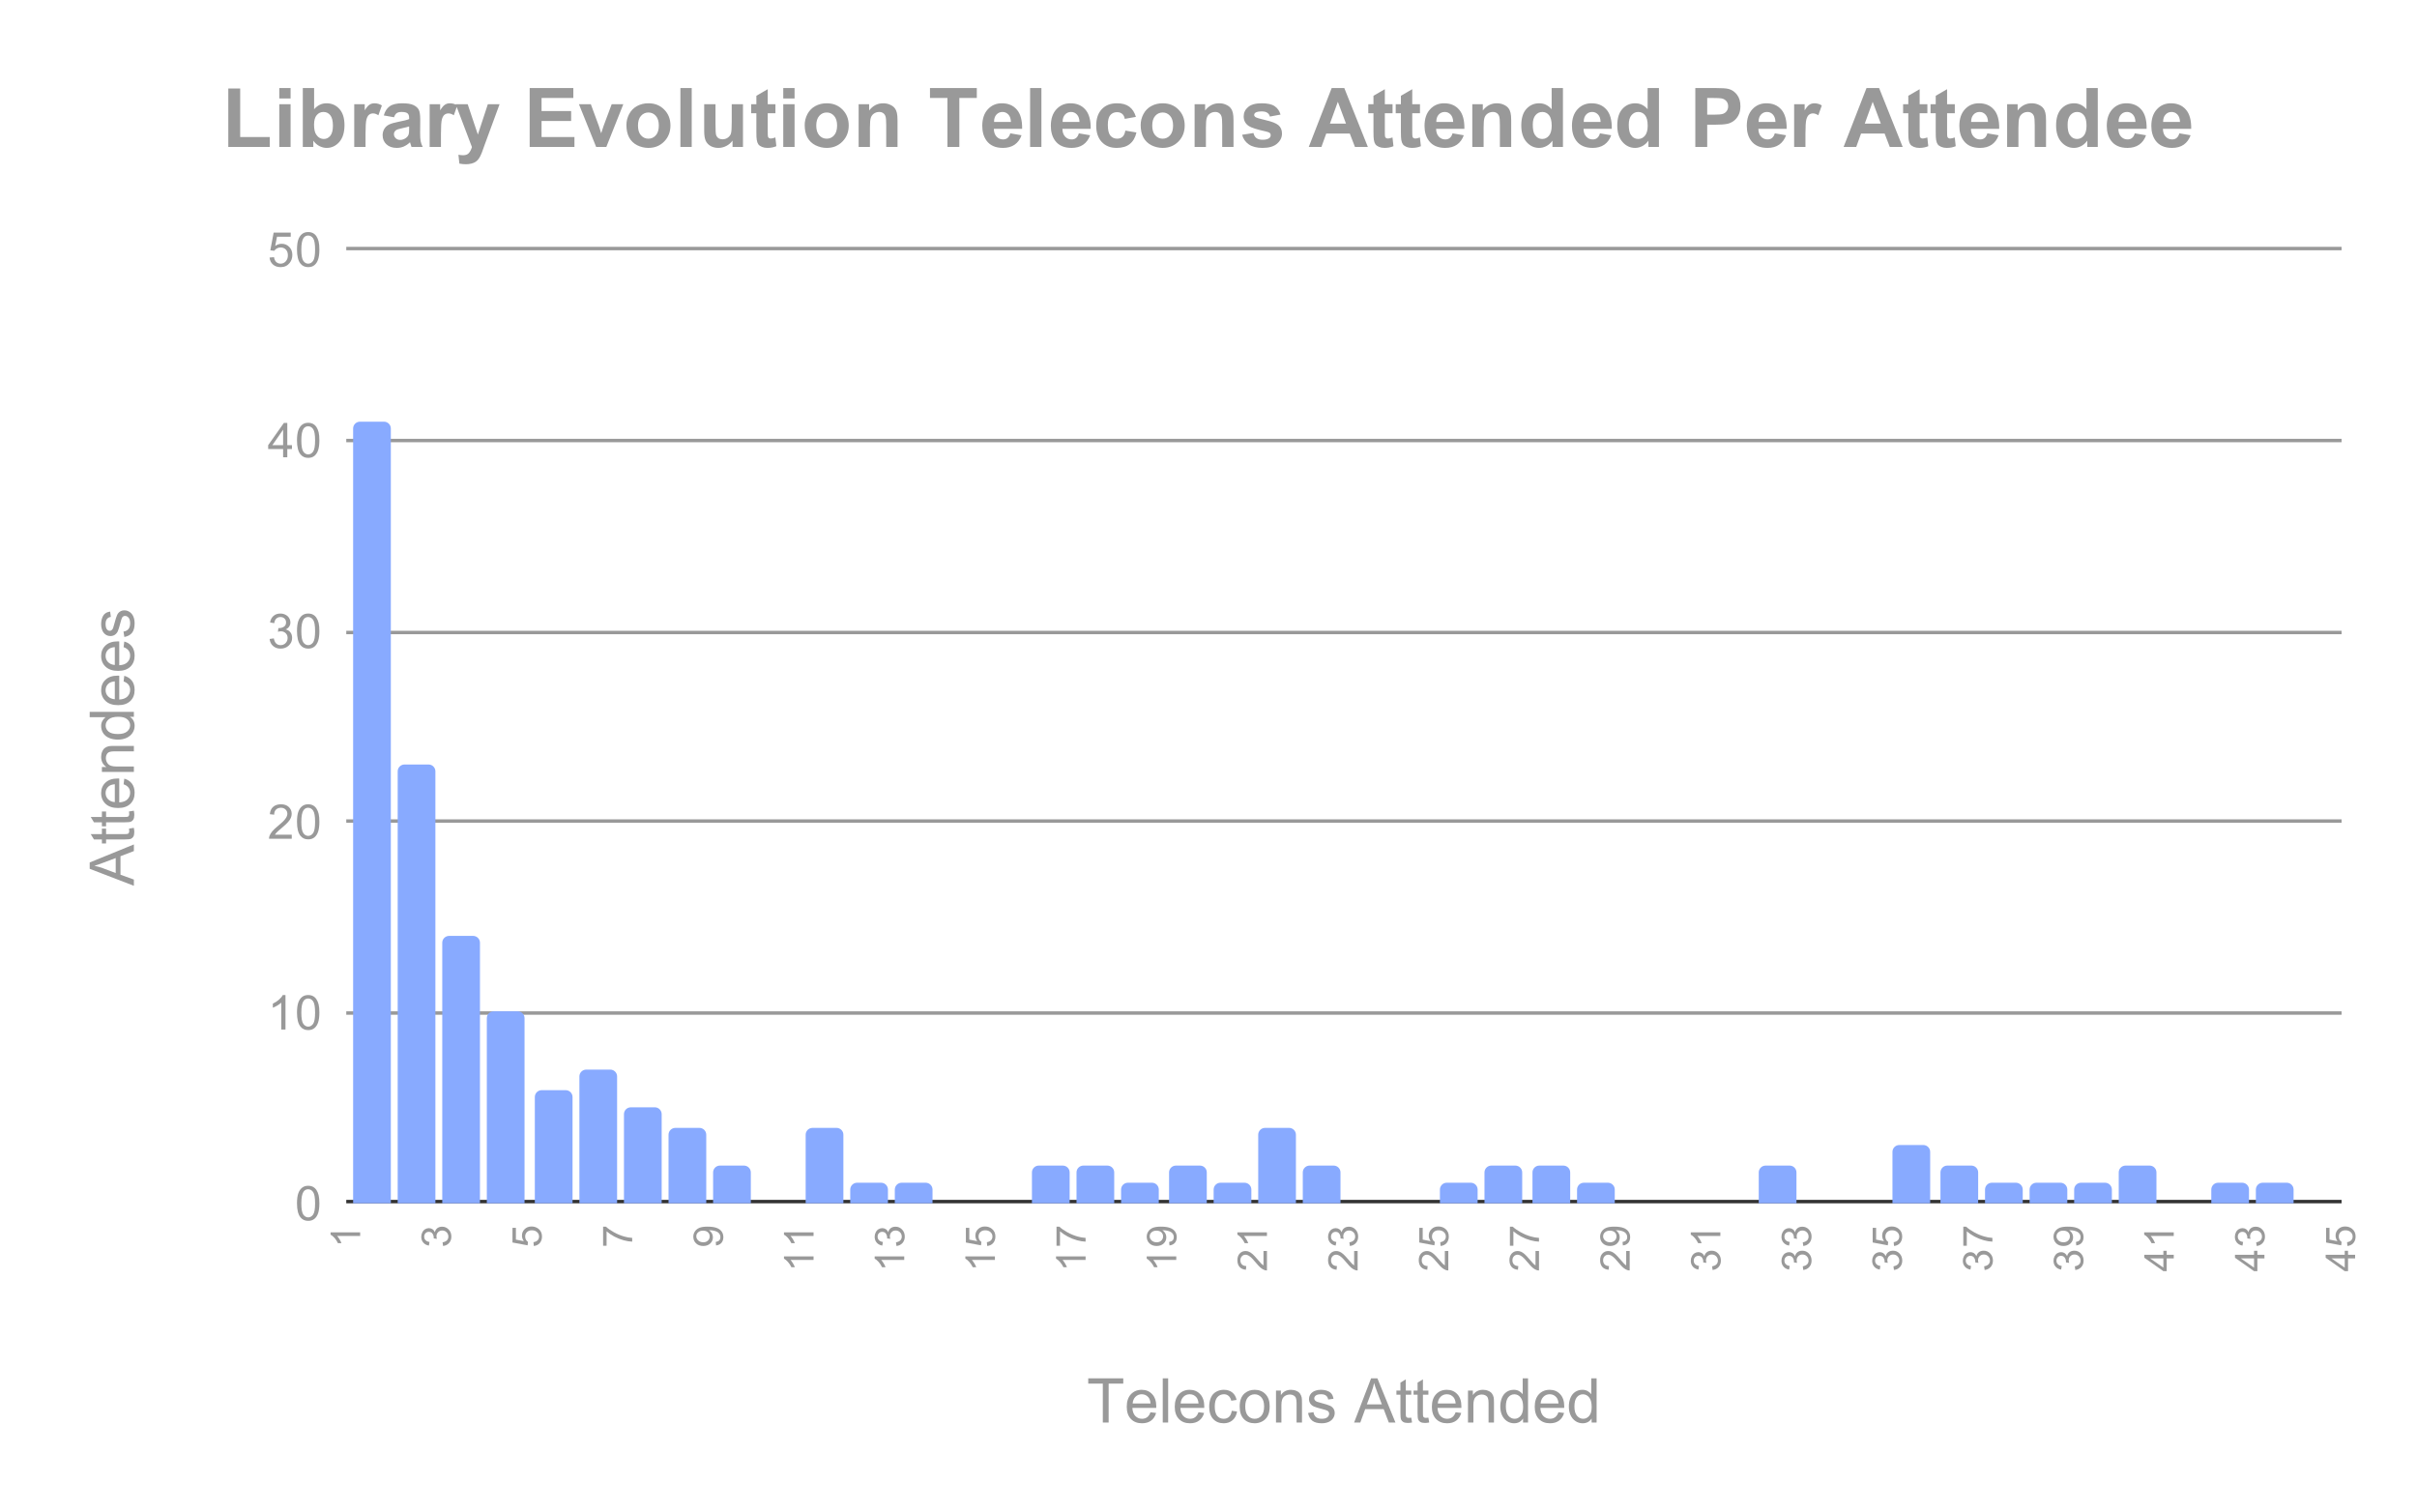<svg version="1.1" viewBox="0.0 0.0 705.0 441.0" fill="none" stroke="none" stroke-linecap="square" stroke-miterlimit="10" width="705" height="441" xmlns:xlink="http://www.w3.org/1999/xlink" xmlns="http://www.w3.org/2000/svg"><path fill="#ffffff" fill-opacity="0.0" d="M0 0L705.0 0L705.0 441.0L0 441.0L0 0Z" fill-rule="nonzero"/><path stroke="#333333" stroke-width="1.0" stroke-linecap="butt" d="M101.5 350.5L682.5 350.5" fill-rule="nonzero"/><path stroke="#999999" stroke-width="1.0" stroke-linecap="butt" d="M101.5 295.5L682.5 295.5" fill-rule="nonzero"/><path stroke="#999999" stroke-width="1.0" stroke-linecap="butt" d="M101.5 239.5L682.5 239.5" fill-rule="nonzero"/><path stroke="#999999" stroke-width="1.0" stroke-linecap="butt" d="M101.5 184.5L682.5 184.5" fill-rule="nonzero"/><path stroke="#999999" stroke-width="1.0" stroke-linecap="butt" d="M101.5 128.5L682.5 128.5" fill-rule="nonzero"/><path stroke="#999999" stroke-width="1.0" stroke-linecap="butt" d="M101.5 72.5L682.5 72.5" fill-rule="nonzero"/><clipPath id="id_0"><path d="M101.05 72.75L682.95 72.75L682.95 350.95L101.05 350.95L101.05 72.75Z" clip-rule="nonzero"/></clipPath><path stroke="#000000" stroke-width="2.0" stroke-linecap="butt" stroke-opacity="0.0" clip-path="url(#id_0)" d="M114.0 351.0L103.0 351.0L103.0 125.0C103.0 123.895 103.895 123.0 105.0 123.0L112.0 123.0C113.105 123.0 114.0 123.895 114.0 125.0Z" fill-rule="nonzero"/><path fill="#88aaff" clip-path="url(#id_0)" d="M114.0 351.0L103.0 351.0L103.0 125.0C103.0 123.895 103.895 123.0 105.0 123.0L112.0 123.0C113.105 123.0 114.0 123.895 114.0 125.0Z" fill-rule="nonzero"/><path stroke="#000000" stroke-width="2.0" stroke-linecap="butt" stroke-opacity="0.0" clip-path="url(#id_0)" d="M127.0 351.0L116.0 351.0L116.0 225.0C116.0 223.895 116.895 223.0 118.0 223.0L125.0 223.0C126.105 223.0 127.0 223.895 127.0 225.0Z" fill-rule="nonzero"/><path fill="#88aaff" clip-path="url(#id_0)" d="M127.0 351.0L116.0 351.0L116.0 225.0C116.0 223.895 116.895 223.0 118.0 223.0L125.0 223.0C126.105 223.0 127.0 223.895 127.0 225.0Z" fill-rule="nonzero"/><path stroke="#000000" stroke-width="2.0" stroke-linecap="butt" stroke-opacity="0.0" clip-path="url(#id_0)" d="M140.0 351.0L129.0 351.0L129.0 275.0C129.0 273.895 129.895 273.0 131.0 273.0L138.0 273.0C139.105 273.0 140.0 273.895 140.0 275.0Z" fill-rule="nonzero"/><path fill="#88aaff" clip-path="url(#id_0)" d="M140.0 351.0L129.0 351.0L129.0 275.0C129.0 273.895 129.895 273.0 131.0 273.0L138.0 273.0C139.105 273.0 140.0 273.895 140.0 275.0Z" fill-rule="nonzero"/><path stroke="#000000" stroke-width="2.0" stroke-linecap="butt" stroke-opacity="0.0" clip-path="url(#id_0)" d="M153.0 351.0L142.0 351.0L142.0 297.0C142.0 295.895 142.895 295.0 144.0 295.0L151.0 295.0C152.105 295.0 153.0 295.895 153.0 297.0Z" fill-rule="nonzero"/><path fill="#88aaff" clip-path="url(#id_0)" d="M153.0 351.0L142.0 351.0L142.0 297.0C142.0 295.895 142.895 295.0 144.0 295.0L151.0 295.0C152.105 295.0 153.0 295.895 153.0 297.0Z" fill-rule="nonzero"/><path stroke="#000000" stroke-width="2.0" stroke-linecap="butt" stroke-opacity="0.0" clip-path="url(#id_0)" d="M167.0 351.0L156.0 351.0L156.0 320.0C156.0 318.895 156.895 318.0 158.0 318.0L165.0 318.0C166.105 318.0 167.0 318.895 167.0 320.0Z" fill-rule="nonzero"/><path fill="#88aaff" clip-path="url(#id_0)" d="M167.0 351.0L156.0 351.0L156.0 320.0C156.0 318.895 156.895 318.0 158.0 318.0L165.0 318.0C166.105 318.0 167.0 318.895 167.0 320.0Z" fill-rule="nonzero"/><path stroke="#000000" stroke-width="2.0" stroke-linecap="butt" stroke-opacity="0.0" clip-path="url(#id_0)" d="M180.0 351.0L169.0 351.0L169.0 314.0C169.0 312.895 169.895 312.0 171.0 312.0L178.0 312.0C179.105 312.0 180.0 312.895 180.0 314.0Z" fill-rule="nonzero"/><path fill="#88aaff" clip-path="url(#id_0)" d="M180.0 351.0L169.0 351.0L169.0 314.0C169.0 312.895 169.895 312.0 171.0 312.0L178.0 312.0C179.105 312.0 180.0 312.895 180.0 314.0Z" fill-rule="nonzero"/><path stroke="#000000" stroke-width="2.0" stroke-linecap="butt" stroke-opacity="0.0" clip-path="url(#id_0)" d="M193.0 351.0L182.0 351.0L182.0 325.0C182.0 323.895 182.895 323.0 184.0 323.0L191.0 323.0C192.105 323.0 193.0 323.895 193.0 325.0Z" fill-rule="nonzero"/><path fill="#88aaff" clip-path="url(#id_0)" d="M193.0 351.0L182.0 351.0L182.0 325.0C182.0 323.895 182.895 323.0 184.0 323.0L191.0 323.0C192.105 323.0 193.0 323.895 193.0 325.0Z" fill-rule="nonzero"/><path stroke="#000000" stroke-width="2.0" stroke-linecap="butt" stroke-opacity="0.0" clip-path="url(#id_0)" d="M206.0 351.0L195.0 351.0L195.0 331.0C195.0 329.895 195.895 329.0 197.0 329.0L204.0 329.0C205.105 329.0 206.0 329.895 206.0 331.0Z" fill-rule="nonzero"/><path fill="#88aaff" clip-path="url(#id_0)" d="M206.0 351.0L195.0 351.0L195.0 331.0C195.0 329.895 195.895 329.0 197.0 329.0L204.0 329.0C205.105 329.0 206.0 329.895 206.0 331.0Z" fill-rule="nonzero"/><path stroke="#000000" stroke-width="2.0" stroke-linecap="butt" stroke-opacity="0.0" clip-path="url(#id_0)" d="M219.0 351.0L208.0 351.0L208.0 342.0C208.0 340.895 208.895 340.0 210.0 340.0L217.0 340.0C218.105 340.0 219.0 340.895 219.0 342.0Z" fill-rule="nonzero"/><path fill="#88aaff" clip-path="url(#id_0)" d="M219.0 351.0L208.0 351.0L208.0 342.0C208.0 340.895 208.895 340.0 210.0 340.0L217.0 340.0C218.105 340.0 219.0 340.895 219.0 342.0Z" fill-rule="nonzero"/><path stroke="#000000" stroke-width="2.0" stroke-linecap="butt" stroke-opacity="0.0" clip-path="url(#id_0)" d="M233.0 351.0L222.0 351.0L222.0 351.0L233.0 351.0Z" fill-rule="nonzero"/><path fill="#88aaff" clip-path="url(#id_0)" d="M233.0 351.0L222.0 351.0L222.0 351.0L233.0 351.0Z" fill-rule="nonzero"/><path stroke="#000000" stroke-width="2.0" stroke-linecap="butt" stroke-opacity="0.0" clip-path="url(#id_0)" d="M246.0 351.0L235.0 351.0L235.0 331.0C235.0 329.895 235.895 329.0 237.0 329.0L244.0 329.0C245.105 329.0 246.0 329.895 246.0 331.0Z" fill-rule="nonzero"/><path fill="#88aaff" clip-path="url(#id_0)" d="M246.0 351.0L235.0 351.0L235.0 331.0C235.0 329.895 235.895 329.0 237.0 329.0L244.0 329.0C245.105 329.0 246.0 329.895 246.0 331.0Z" fill-rule="nonzero"/><path stroke="#000000" stroke-width="2.0" stroke-linecap="butt" stroke-opacity="0.0" clip-path="url(#id_0)" d="M259.0 351.0L248.0 351.0L248.0 347.0C248.0 345.895 248.895 345.0 250.0 345.0L257.0 345.0C258.105 345.0 259.0 345.895 259.0 347.0Z" fill-rule="nonzero"/><path fill="#88aaff" clip-path="url(#id_0)" d="M259.0 351.0L248.0 351.0L248.0 347.0C248.0 345.895 248.895 345.0 250.0 345.0L257.0 345.0C258.105 345.0 259.0 345.895 259.0 347.0Z" fill-rule="nonzero"/><path stroke="#000000" stroke-width="2.0" stroke-linecap="butt" stroke-opacity="0.0" clip-path="url(#id_0)" d="M272.0 351.0L261.0 351.0L261.0 347.0C261.0 345.895 261.895 345.0 263.0 345.0L270.0 345.0C271.105 345.0 272.0 345.895 272.0 347.0Z" fill-rule="nonzero"/><path fill="#88aaff" clip-path="url(#id_0)" d="M272.0 351.0L261.0 351.0L261.0 347.0C261.0 345.895 261.895 345.0 263.0 345.0L270.0 345.0C271.105 345.0 272.0 345.895 272.0 347.0Z" fill-rule="nonzero"/><path stroke="#000000" stroke-width="2.0" stroke-linecap="butt" stroke-opacity="0.0" clip-path="url(#id_0)" d="M286.0 351.0L275.0 351.0L275.0 351.0L286.0 351.0Z" fill-rule="nonzero"/><path fill="#88aaff" clip-path="url(#id_0)" d="M286.0 351.0L275.0 351.0L275.0 351.0L286.0 351.0Z" fill-rule="nonzero"/><path stroke="#000000" stroke-width="2.0" stroke-linecap="butt" stroke-opacity="0.0" clip-path="url(#id_0)" d="M299.0 351.0L288.0 351.0L288.0 351.0L299.0 351.0Z" fill-rule="nonzero"/><path fill="#88aaff" clip-path="url(#id_0)" d="M299.0 351.0L288.0 351.0L288.0 351.0L299.0 351.0Z" fill-rule="nonzero"/><path stroke="#000000" stroke-width="2.0" stroke-linecap="butt" stroke-opacity="0.0" clip-path="url(#id_0)" d="M312.0 351.0L301.0 351.0L301.0 342.0C301.0 340.895 301.895 340.0 303.0 340.0L310.0 340.0C311.105 340.0 312.0 340.895 312.0 342.0Z" fill-rule="nonzero"/><path fill="#88aaff" clip-path="url(#id_0)" d="M312.0 351.0L301.0 351.0L301.0 342.0C301.0 340.895 301.895 340.0 303.0 340.0L310.0 340.0C311.105 340.0 312.0 340.895 312.0 342.0Z" fill-rule="nonzero"/><path stroke="#000000" stroke-width="2.0" stroke-linecap="butt" stroke-opacity="0.0" clip-path="url(#id_0)" d="M325.0 351.0L314.0 351.0L314.0 342.0C314.0 340.895 314.895 340.0 316.0 340.0L323.0 340.0C324.105 340.0 325.0 340.895 325.0 342.0Z" fill-rule="nonzero"/><path fill="#88aaff" clip-path="url(#id_0)" d="M325.0 351.0L314.0 351.0L314.0 342.0C314.0 340.895 314.895 340.0 316.0 340.0L323.0 340.0C324.105 340.0 325.0 340.895 325.0 342.0Z" fill-rule="nonzero"/><path stroke="#000000" stroke-width="2.0" stroke-linecap="butt" stroke-opacity="0.0" clip-path="url(#id_0)" d="M338.0 351.0L327.0 351.0L327.0 347.0C327.0 345.895 327.895 345.0 329.0 345.0L336.0 345.0C337.105 345.0 338.0 345.895 338.0 347.0Z" fill-rule="nonzero"/><path fill="#88aaff" clip-path="url(#id_0)" d="M338.0 351.0L327.0 351.0L327.0 347.0C327.0 345.895 327.895 345.0 329.0 345.0L336.0 345.0C337.105 345.0 338.0 345.895 338.0 347.0Z" fill-rule="nonzero"/><path stroke="#000000" stroke-width="2.0" stroke-linecap="butt" stroke-opacity="0.0" clip-path="url(#id_0)" d="M352.0 351.0L341.0 351.0L341.0 342.0C341.0 340.895 341.895 340.0 343.0 340.0L350.0 340.0C351.105 340.0 352.0 340.895 352.0 342.0Z" fill-rule="nonzero"/><path fill="#88aaff" clip-path="url(#id_0)" d="M352.0 351.0L341.0 351.0L341.0 342.0C341.0 340.895 341.895 340.0 343.0 340.0L350.0 340.0C351.105 340.0 352.0 340.895 352.0 342.0Z" fill-rule="nonzero"/><path stroke="#000000" stroke-width="2.0" stroke-linecap="butt" stroke-opacity="0.0" clip-path="url(#id_0)" d="M365.0 351.0L354.0 351.0L354.0 347.0C354.0 345.895 354.895 345.0 356.0 345.0L363.0 345.0C364.105 345.0 365.0 345.895 365.0 347.0Z" fill-rule="nonzero"/><path fill="#88aaff" clip-path="url(#id_0)" d="M365.0 351.0L354.0 351.0L354.0 347.0C354.0 345.895 354.895 345.0 356.0 345.0L363.0 345.0C364.105 345.0 365.0 345.895 365.0 347.0Z" fill-rule="nonzero"/><path stroke="#000000" stroke-width="2.0" stroke-linecap="butt" stroke-opacity="0.0" clip-path="url(#id_0)" d="M378.0 351.0L367.0 351.0L367.0 331.0C367.0 329.895 367.895 329.0 369.0 329.0L376.0 329.0C377.105 329.0 378.0 329.895 378.0 331.0Z" fill-rule="nonzero"/><path fill="#88aaff" clip-path="url(#id_0)" d="M378.0 351.0L367.0 351.0L367.0 331.0C367.0 329.895 367.895 329.0 369.0 329.0L376.0 329.0C377.105 329.0 378.0 329.895 378.0 331.0Z" fill-rule="nonzero"/><path stroke="#000000" stroke-width="2.0" stroke-linecap="butt" stroke-opacity="0.0" clip-path="url(#id_0)" d="M391.0 351.0L380.0 351.0L380.0 342.0C380.0 340.895 380.895 340.0 382.0 340.0L389.0 340.0C390.105 340.0 391.0 340.895 391.0 342.0Z" fill-rule="nonzero"/><path fill="#88aaff" clip-path="url(#id_0)" d="M391.0 351.0L380.0 351.0L380.0 342.0C380.0 340.895 380.895 340.0 382.0 340.0L389.0 340.0C390.105 340.0 391.0 340.895 391.0 342.0Z" fill-rule="nonzero"/><path stroke="#000000" stroke-width="2.0" stroke-linecap="butt" stroke-opacity="0.0" clip-path="url(#id_0)" d="M405.0 351.0L394.0 351.0L394.0 351.0L405.0 351.0Z" fill-rule="nonzero"/><path fill="#88aaff" clip-path="url(#id_0)" d="M405.0 351.0L394.0 351.0L394.0 351.0L405.0 351.0Z" fill-rule="nonzero"/><path stroke="#000000" stroke-width="2.0" stroke-linecap="butt" stroke-opacity="0.0" clip-path="url(#id_0)" d="M418.0 351.0L407.0 351.0L407.0 351.0L418.0 351.0Z" fill-rule="nonzero"/><path fill="#88aaff" clip-path="url(#id_0)" d="M418.0 351.0L407.0 351.0L407.0 351.0L418.0 351.0Z" fill-rule="nonzero"/><path stroke="#000000" stroke-width="2.0" stroke-linecap="butt" stroke-opacity="0.0" clip-path="url(#id_0)" d="M431.0 351.0L420.0 351.0L420.0 347.0C420.0 345.895 420.895 345.0 422.0 345.0L429.0 345.0C430.105 345.0 431.0 345.895 431.0 347.0Z" fill-rule="nonzero"/><path fill="#88aaff" clip-path="url(#id_0)" d="M431.0 351.0L420.0 351.0L420.0 347.0C420.0 345.895 420.895 345.0 422.0 345.0L429.0 345.0C430.105 345.0 431.0 345.895 431.0 347.0Z" fill-rule="nonzero"/><path stroke="#000000" stroke-width="2.0" stroke-linecap="butt" stroke-opacity="0.0" clip-path="url(#id_0)" d="M444.0 351.0L433.0 351.0L433.0 342.0C433.0 340.895 433.895 340.0 435.0 340.0L442.0 340.0C443.105 340.0 444.0 340.895 444.0 342.0Z" fill-rule="nonzero"/><path fill="#88aaff" clip-path="url(#id_0)" d="M444.0 351.0L433.0 351.0L433.0 342.0C433.0 340.895 433.895 340.0 435.0 340.0L442.0 340.0C443.105 340.0 444.0 340.895 444.0 342.0Z" fill-rule="nonzero"/><path stroke="#000000" stroke-width="2.0" stroke-linecap="butt" stroke-opacity="0.0" clip-path="url(#id_0)" d="M458.0 351.0L447.0 351.0L447.0 342.0C447.0 340.895 447.895 340.0 449.0 340.0L456.0 340.0C457.105 340.0 458.0 340.895 458.0 342.0Z" fill-rule="nonzero"/><path fill="#88aaff" clip-path="url(#id_0)" d="M458.0 351.0L447.0 351.0L447.0 342.0C447.0 340.895 447.895 340.0 449.0 340.0L456.0 340.0C457.105 340.0 458.0 340.895 458.0 342.0Z" fill-rule="nonzero"/><path stroke="#000000" stroke-width="2.0" stroke-linecap="butt" stroke-opacity="0.0" clip-path="url(#id_0)" d="M471.0 351.0L460.0 351.0L460.0 347.0C460.0 345.895 460.895 345.0 462.0 345.0L469.0 345.0C470.105 345.0 471.0 345.895 471.0 347.0Z" fill-rule="nonzero"/><path fill="#88aaff" clip-path="url(#id_0)" d="M471.0 351.0L460.0 351.0L460.0 347.0C460.0 345.895 460.895 345.0 462.0 345.0L469.0 345.0C470.105 345.0 471.0 345.895 471.0 347.0Z" fill-rule="nonzero"/><path stroke="#000000" stroke-width="2.0" stroke-linecap="butt" stroke-opacity="0.0" clip-path="url(#id_0)" d="M484.0 351.0L473.0 351.0L473.0 351.0L484.0 351.0Z" fill-rule="nonzero"/><path fill="#88aaff" clip-path="url(#id_0)" d="M484.0 351.0L473.0 351.0L473.0 351.0L484.0 351.0Z" fill-rule="nonzero"/><path stroke="#000000" stroke-width="2.0" stroke-linecap="butt" stroke-opacity="0.0" clip-path="url(#id_0)" d="M497.0 351.0L486.0 351.0L486.0 351.0L497.0 351.0Z" fill-rule="nonzero"/><path fill="#88aaff" clip-path="url(#id_0)" d="M497.0 351.0L486.0 351.0L486.0 351.0L497.0 351.0Z" fill-rule="nonzero"/><path stroke="#000000" stroke-width="2.0" stroke-linecap="butt" stroke-opacity="0.0" clip-path="url(#id_0)" d="M510.0 351.0L499.0 351.0L499.0 351.0L510.0 351.0Z" fill-rule="nonzero"/><path fill="#88aaff" clip-path="url(#id_0)" d="M510.0 351.0L499.0 351.0L499.0 351.0L510.0 351.0Z" fill-rule="nonzero"/><path stroke="#000000" stroke-width="2.0" stroke-linecap="butt" stroke-opacity="0.0" clip-path="url(#id_0)" d="M524.0 351.0L513.0 351.0L513.0 342.0C513.0 340.895 513.895 340.0 515.0 340.0L522.0 340.0C523.105 340.0 524.0 340.895 524.0 342.0Z" fill-rule="nonzero"/><path fill="#88aaff" clip-path="url(#id_0)" d="M524.0 351.0L513.0 351.0L513.0 342.0C513.0 340.895 513.895 340.0 515.0 340.0L522.0 340.0C523.105 340.0 524.0 340.895 524.0 342.0Z" fill-rule="nonzero"/><path stroke="#000000" stroke-width="2.0" stroke-linecap="butt" stroke-opacity="0.0" clip-path="url(#id_0)" d="M537.0 351.0L526.0 351.0L526.0 351.0L537.0 351.0Z" fill-rule="nonzero"/><path fill="#88aaff" clip-path="url(#id_0)" d="M537.0 351.0L526.0 351.0L526.0 351.0L537.0 351.0Z" fill-rule="nonzero"/><path stroke="#000000" stroke-width="2.0" stroke-linecap="butt" stroke-opacity="0.0" clip-path="url(#id_0)" d="M550.0 351.0L539.0 351.0L539.0 351.0L550.0 351.0Z" fill-rule="nonzero"/><path fill="#88aaff" clip-path="url(#id_0)" d="M550.0 351.0L539.0 351.0L539.0 351.0L550.0 351.0Z" fill-rule="nonzero"/><path stroke="#000000" stroke-width="2.0" stroke-linecap="butt" stroke-opacity="0.0" clip-path="url(#id_0)" d="M563.0 351.0L552.0 351.0L552.0 336.0C552.0 334.895 552.895 334.0 554.0 334.0L561.0 334.0C562.105 334.0 563.0 334.895 563.0 336.0Z" fill-rule="nonzero"/><path fill="#88aaff" clip-path="url(#id_0)" d="M563.0 351.0L552.0 351.0L552.0 336.0C552.0 334.895 552.895 334.0 554.0 334.0L561.0 334.0C562.105 334.0 563.0 334.895 563.0 336.0Z" fill-rule="nonzero"/><path stroke="#000000" stroke-width="2.0" stroke-linecap="butt" stroke-opacity="0.0" clip-path="url(#id_0)" d="M577.0 351.0L566.0 351.0L566.0 342.0C566.0 340.895 566.895 340.0 568.0 340.0L575.0 340.0C576.105 340.0 577.0 340.895 577.0 342.0Z" fill-rule="nonzero"/><path fill="#88aaff" clip-path="url(#id_0)" d="M577.0 351.0L566.0 351.0L566.0 342.0C566.0 340.895 566.895 340.0 568.0 340.0L575.0 340.0C576.105 340.0 577.0 340.895 577.0 342.0Z" fill-rule="nonzero"/><path stroke="#000000" stroke-width="2.0" stroke-linecap="butt" stroke-opacity="0.0" clip-path="url(#id_0)" d="M590.0 351.0L579.0 351.0L579.0 347.0C579.0 345.895 579.895 345.0 581.0 345.0L588.0 345.0C589.105 345.0 590.0 345.895 590.0 347.0Z" fill-rule="nonzero"/><path fill="#88aaff" clip-path="url(#id_0)" d="M590.0 351.0L579.0 351.0L579.0 347.0C579.0 345.895 579.895 345.0 581.0 345.0L588.0 345.0C589.105 345.0 590.0 345.895 590.0 347.0Z" fill-rule="nonzero"/><path stroke="#000000" stroke-width="2.0" stroke-linecap="butt" stroke-opacity="0.0" clip-path="url(#id_0)" d="M603.0 351.0L592.0 351.0L592.0 347.0C592.0 345.895 592.895 345.0 594.0 345.0L601.0 345.0C602.105 345.0 603.0 345.895 603.0 347.0Z" fill-rule="nonzero"/><path fill="#88aaff" clip-path="url(#id_0)" d="M603.0 351.0L592.0 351.0L592.0 347.0C592.0 345.895 592.895 345.0 594.0 345.0L601.0 345.0C602.105 345.0 603.0 345.895 603.0 347.0Z" fill-rule="nonzero"/><path stroke="#000000" stroke-width="2.0" stroke-linecap="butt" stroke-opacity="0.0" clip-path="url(#id_0)" d="M616.0 351.0L605.0 351.0L605.0 347.0C605.0 345.895 605.895 345.0 607.0 345.0L614.0 345.0C615.105 345.0 616.0 345.895 616.0 347.0Z" fill-rule="nonzero"/><path fill="#88aaff" clip-path="url(#id_0)" d="M616.0 351.0L605.0 351.0L605.0 347.0C605.0 345.895 605.895 345.0 607.0 345.0L614.0 345.0C615.105 345.0 616.0 345.895 616.0 347.0Z" fill-rule="nonzero"/><path stroke="#000000" stroke-width="2.0" stroke-linecap="butt" stroke-opacity="0.0" clip-path="url(#id_0)" d="M629.0 351.0L618.0 351.0L618.0 342.0C618.0 340.895 618.895 340.0 620.0 340.0L627.0 340.0C628.105 340.0 629.0 340.895 629.0 342.0Z" fill-rule="nonzero"/><path fill="#88aaff" clip-path="url(#id_0)" d="M629.0 351.0L618.0 351.0L618.0 342.0C618.0 340.895 618.895 340.0 620.0 340.0L627.0 340.0C628.105 340.0 629.0 340.895 629.0 342.0Z" fill-rule="nonzero"/><path stroke="#000000" stroke-width="2.0" stroke-linecap="butt" stroke-opacity="0.0" clip-path="url(#id_0)" d="M643.0 351.0L632.0 351.0L632.0 351.0L643.0 351.0Z" fill-rule="nonzero"/><path fill="#88aaff" clip-path="url(#id_0)" d="M643.0 351.0L632.0 351.0L632.0 351.0L643.0 351.0Z" fill-rule="nonzero"/><path stroke="#000000" stroke-width="2.0" stroke-linecap="butt" stroke-opacity="0.0" clip-path="url(#id_0)" d="M656.0 351.0L645.0 351.0L645.0 347.0C645.0 345.895 645.895 345.0 647.0 345.0L654.0 345.0C655.105 345.0 656.0 345.895 656.0 347.0Z" fill-rule="nonzero"/><path fill="#88aaff" clip-path="url(#id_0)" d="M656.0 351.0L645.0 351.0L645.0 347.0C645.0 345.895 645.895 345.0 647.0 345.0L654.0 345.0C655.105 345.0 656.0 345.895 656.0 347.0Z" fill-rule="nonzero"/><path stroke="#000000" stroke-width="2.0" stroke-linecap="butt" stroke-opacity="0.0" clip-path="url(#id_0)" d="M669.0 351.0L658.0 351.0L658.0 347.0C658.0 345.895 658.895 345.0 660.0 345.0L667.0 345.0C668.105 345.0 669.0 345.895 669.0 347.0Z" fill-rule="nonzero"/><path fill="#88aaff" clip-path="url(#id_0)" d="M669.0 351.0L658.0 351.0L658.0 347.0C658.0 345.895 658.895 345.0 660.0 345.0L667.0 345.0C668.105 345.0 669.0 345.895 669.0 347.0Z" fill-rule="nonzero"/><path stroke="#000000" stroke-width="2.0" stroke-linecap="butt" stroke-opacity="0.0" clip-path="url(#id_0)" d="M682.0 351.0L671.0 351.0L671.0 351.0L682.0 351.0Z" fill-rule="nonzero"/><path fill="#88aaff" clip-path="url(#id_0)" d="M682.0 351.0L671.0 351.0L671.0 351.0L682.0 351.0Z" fill-rule="nonzero"/><path fill="#999999" d="M321.672 414.95L321.672 403.591L317.422 403.591L317.422 402.059L327.641 402.059L327.641 403.591L323.375 403.591L323.375 414.95L321.672 414.95ZM335.578 411.95L337.219 412.153Q336.828 413.575 335.781 414.372Q334.734 415.169 333.109 415.169Q331.062 415.169 329.859 413.903Q328.656 412.637 328.656 410.356Q328.656 408.012 329.859 406.716Q331.078 405.403 333.016 405.403Q334.891 405.403 336.078 406.684Q337.266 407.95 337.266 410.262Q337.266 410.403 337.25 410.684L330.297 410.684Q330.375 412.231 331.156 413.044Q331.953 413.856 333.109 413.856Q333.984 413.856 334.594 413.403Q335.219 412.95 335.578 411.95ZM330.375 409.387L335.594 409.387Q335.484 408.216 335.0 407.622Q334.234 406.7 333.031 406.7Q331.953 406.7 331.203 407.434Q330.469 408.169 330.375 409.387ZM339.156 414.95L339.156 402.059L340.734 402.059L340.734 414.95L339.156 414.95ZM349.578 411.95L351.219 412.153Q350.828 413.575 349.781 414.372Q348.734 415.169 347.109 415.169Q345.062 415.169 343.859 413.903Q342.656 412.637 342.656 410.356Q342.656 408.012 343.859 406.716Q345.078 405.403 347.016 405.403Q348.891 405.403 350.078 406.684Q351.266 407.95 351.266 410.262Q351.266 410.403 351.25 410.684L344.297 410.684Q344.375 412.231 345.156 413.044Q345.953 413.856 347.109 413.856Q347.984 413.856 348.594 413.403Q349.219 412.95 349.578 411.95ZM344.375 409.387L349.594 409.387Q349.484 408.216 349.0 407.622Q348.234 406.7 347.031 406.7Q345.953 406.7 345.203 407.434Q344.469 408.169 344.375 409.387ZM359.281 411.528L360.828 411.731Q360.578 413.341 359.531 414.262Q358.484 415.169 356.953 415.169Q355.031 415.169 353.859 413.919Q352.703 412.653 352.703 410.325Q352.703 408.809 353.203 407.684Q353.703 406.544 354.719 405.981Q355.75 405.403 356.953 405.403Q358.484 405.403 359.438 406.184Q360.406 406.95 360.688 408.356L359.141 408.591Q358.922 407.653 358.359 407.184Q357.812 406.7 357.016 406.7Q355.828 406.7 355.078 407.559Q354.328 408.419 354.328 410.278Q354.328 412.153 355.047 413.012Q355.766 413.856 356.938 413.856Q357.859 413.856 358.484 413.294Q359.109 412.716 359.281 411.528ZM361.594 410.278Q361.594 407.684 363.047 406.434Q364.25 405.403 365.969 405.403Q367.906 405.403 369.125 406.669Q370.344 407.934 370.344 410.153Q370.344 411.95 369.797 412.981Q369.266 414.012 368.234 414.591Q367.203 415.169 365.969 415.169Q364.016 415.169 362.797 413.919Q361.594 412.653 361.594 410.278ZM363.219 410.278Q363.219 412.075 364.0 412.966Q364.781 413.856 365.969 413.856Q367.156 413.856 367.938 412.966Q368.719 412.059 368.719 410.231Q368.719 408.497 367.922 407.606Q367.141 406.716 365.969 406.716Q364.781 406.716 364.0 407.606Q363.219 408.497 363.219 410.278ZM372.188 414.95L372.188 405.622L373.609 405.622L373.609 406.95Q374.641 405.403 376.578 405.403Q377.422 405.403 378.125 405.716Q378.844 406.012 379.188 406.512Q379.547 406.997 379.688 407.669Q379.766 408.106 379.766 409.216L379.766 414.95L378.188 414.95L378.188 409.278Q378.188 408.309 378.0 407.825Q377.828 407.341 377.344 407.059Q376.875 406.778 376.25 406.778Q375.234 406.778 374.5 407.419Q373.766 408.059 373.766 409.856L373.766 414.95L372.188 414.95ZM381.547 412.169L383.125 411.919Q383.25 412.856 383.844 413.356Q384.453 413.856 385.531 413.856Q386.625 413.856 387.156 413.419Q387.688 412.966 387.688 412.372Q387.688 411.841 387.219 411.528Q386.891 411.325 385.594 410.997Q383.859 410.559 383.188 410.247Q382.516 409.919 382.156 409.356Q381.812 408.778 381.812 408.091Q381.812 407.466 382.094 406.934Q382.391 406.403 382.875 406.059Q383.25 405.778 383.891 405.591Q384.531 405.403 385.25 405.403Q386.359 405.403 387.188 405.731Q388.016 406.044 388.406 406.591Q388.812 407.122 388.953 408.028L387.406 408.231Q387.297 407.512 386.797 407.106Q386.297 406.7 385.375 406.7Q384.281 406.7 383.812 407.059Q383.344 407.419 383.344 407.903Q383.344 408.216 383.547 408.466Q383.734 408.716 384.141 408.887Q384.391 408.966 385.547 409.294Q387.219 409.731 387.875 410.028Q388.547 410.309 388.922 410.856Q389.312 411.403 389.312 412.2Q389.312 412.997 388.844 413.7Q388.391 414.403 387.516 414.794Q386.641 415.169 385.547 415.169Q383.719 415.169 382.766 414.419Q381.812 413.653 381.547 412.169ZM394.969 414.95L399.922 402.059L401.766 402.059L407.031 414.95L405.094 414.95L403.594 411.044L398.203 411.044L396.781 414.95L394.969 414.95ZM398.688 409.653L403.062 409.653L401.719 406.091Q401.094 404.466 400.797 403.419Q400.562 404.653 400.109 405.872L398.688 409.653ZM411.641 413.528L411.875 414.934Q411.203 415.075 410.672 415.075Q409.812 415.075 409.328 414.809Q408.859 414.528 408.672 414.091Q408.484 413.637 408.484 412.216L408.484 406.841L407.312 406.841L407.312 405.622L408.484 405.622L408.484 403.309L410.047 402.356L410.047 405.622L411.641 405.622L411.641 406.841L410.047 406.841L410.047 412.309Q410.047 412.981 410.125 413.184Q410.219 413.372 410.406 413.481Q410.594 413.591 410.953 413.591Q411.203 413.591 411.641 413.528ZM416.641 413.528L416.875 414.934Q416.203 415.075 415.672 415.075Q414.812 415.075 414.328 414.809Q413.859 414.528 413.672 414.091Q413.484 413.637 413.484 412.216L413.484 406.841L412.312 406.841L412.312 405.622L413.484 405.622L413.484 403.309L415.047 402.356L415.047 405.622L416.641 405.622L416.641 406.841L415.047 406.841L415.047 412.309Q415.047 412.981 415.125 413.184Q415.219 413.372 415.406 413.481Q415.594 413.591 415.953 413.591Q416.203 413.591 416.641 413.528ZM424.578 411.95L426.219 412.153Q425.828 413.575 424.781 414.372Q423.734 415.169 422.109 415.169Q420.062 415.169 418.859 413.903Q417.656 412.637 417.656 410.356Q417.656 408.012 418.859 406.716Q420.078 405.403 422.016 405.403Q423.891 405.403 425.078 406.684Q426.266 407.95 426.266 410.262Q426.266 410.403 426.25 410.684L419.297 410.684Q419.375 412.231 420.156 413.044Q420.953 413.856 422.109 413.856Q422.984 413.856 423.594 413.403Q424.219 412.95 424.578 411.95ZM419.375 409.387L424.594 409.387Q424.484 408.216 424.0 407.622Q423.234 406.7 422.031 406.7Q420.953 406.7 420.203 407.434Q419.469 408.169 419.375 409.387ZM428.188 414.95L428.188 405.622L429.609 405.622L429.609 406.95Q430.641 405.403 432.578 405.403Q433.422 405.403 434.125 405.716Q434.844 406.012 435.188 406.512Q435.547 406.997 435.688 407.669Q435.766 408.106 435.766 409.216L435.766 414.95L434.188 414.95L434.188 409.278Q434.188 408.309 434.0 407.825Q433.828 407.341 433.344 407.059Q432.875 406.778 432.25 406.778Q431.234 406.778 430.5 407.419Q429.766 408.059 429.766 409.856L429.766 414.95L428.188 414.95ZM444.25 414.95L444.25 413.778Q443.359 415.169 441.625 415.169Q440.516 415.169 439.578 414.559Q438.641 413.934 438.125 412.841Q437.609 411.731 437.609 410.294Q437.609 408.887 438.078 407.762Q438.547 406.622 439.469 406.012Q440.406 405.403 441.562 405.403Q442.406 405.403 443.062 405.762Q443.719 406.122 444.141 406.684L444.141 402.059L445.703 402.059L445.703 414.95L444.25 414.95ZM439.234 410.294Q439.234 412.091 439.984 412.981Q440.75 413.856 441.781 413.856Q442.812 413.856 443.531 413.012Q444.266 412.169 444.266 410.419Q444.266 408.512 443.531 407.622Q442.797 406.716 441.719 406.716Q440.656 406.716 439.938 407.575Q439.234 408.434 439.234 410.294ZM454.578 411.95L456.219 412.153Q455.828 413.575 454.781 414.372Q453.734 415.169 452.109 415.169Q450.062 415.169 448.859 413.903Q447.656 412.637 447.656 410.356Q447.656 408.012 448.859 406.716Q450.078 405.403 452.016 405.403Q453.891 405.403 455.078 406.684Q456.266 407.95 456.266 410.262Q456.266 410.403 456.25 410.684L449.297 410.684Q449.375 412.231 450.156 413.044Q450.953 413.856 452.109 413.856Q452.984 413.856 453.594 413.403Q454.219 412.95 454.578 411.95ZM449.375 409.387L454.594 409.387Q454.484 408.216 454.0 407.622Q453.234 406.7 452.031 406.7Q450.953 406.7 450.203 407.434Q449.469 408.169 449.375 409.387ZM464.25 414.95L464.25 413.778Q463.359 415.169 461.625 415.169Q460.516 415.169 459.578 414.559Q458.641 413.934 458.125 412.841Q457.609 411.731 457.609 410.294Q457.609 408.887 458.078 407.762Q458.547 406.622 459.469 406.012Q460.406 405.403 461.562 405.403Q462.406 405.403 463.062 405.762Q463.719 406.122 464.141 406.684L464.141 402.059L465.703 402.059L465.703 414.95L464.25 414.95ZM459.234 410.294Q459.234 412.091 459.984 412.981Q460.75 413.856 461.781 413.856Q462.812 413.856 463.531 413.012Q464.266 412.169 464.266 410.419Q464.266 408.512 463.531 407.622Q462.797 406.716 461.719 406.716Q460.656 406.716 459.938 407.575Q459.234 408.434 459.234 410.294Z" fill-rule="nonzero"/><path fill="#999999" d="M39.05 258.381L26.159 253.428L26.159 251.584L39.05 246.319L39.05 248.256L35.144 249.756L35.144 255.147L39.05 256.569L39.05 258.381ZM33.753 254.662L33.753 250.287L30.191 251.631Q28.566 252.256 27.519 252.553Q28.753 252.787 29.972 253.241L33.753 254.662ZM37.628 241.709L39.034 241.475Q39.175 242.147 39.175 242.678Q39.175 243.537 38.909 244.022Q38.628 244.491 38.191 244.678Q37.738 244.866 36.316 244.866L30.941 244.866L30.941 246.037L29.722 246.037L29.722 244.866L27.409 244.866L26.456 243.303L29.722 243.303L29.722 241.709L30.941 241.709L30.941 243.303L36.409 243.303Q37.081 243.303 37.284 243.225Q37.472 243.131 37.581 242.944Q37.691 242.756 37.691 242.397Q37.691 242.147 37.628 241.709ZM37.628 236.709L39.034 236.475Q39.175 237.147 39.175 237.678Q39.175 238.537 38.909 239.022Q38.628 239.491 38.191 239.678Q37.738 239.866 36.316 239.866L30.941 239.866L30.941 241.037L29.722 241.037L29.722 239.866L27.409 239.866L26.456 238.303L29.722 238.303L29.722 236.709L30.941 236.709L30.941 238.303L36.409 238.303Q37.081 238.303 37.284 238.225Q37.472 238.131 37.581 237.944Q37.691 237.756 37.691 237.397Q37.691 237.147 37.628 236.709ZM36.05 228.772L36.253 227.131Q37.675 227.522 38.472 228.569Q39.269 229.616 39.269 231.241Q39.269 233.287 38.003 234.491Q36.738 235.694 34.456 235.694Q32.113 235.694 30.816 234.491Q29.503 233.272 29.503 231.334Q29.503 229.459 30.784 228.272Q32.05 227.084 34.363 227.084Q34.503 227.084 34.784 227.1L34.784 234.053Q36.331 233.975 37.144 233.194Q37.956 232.397 37.956 231.241Q37.956 230.366 37.503 229.756Q37.05 229.131 36.05 228.772ZM33.488 233.975L33.488 228.756Q32.316 228.866 31.722 229.35Q30.8 230.116 30.8 231.319Q30.8 232.397 31.534 233.147Q32.269 233.881 33.488 233.975ZM39.05 225.162L29.722 225.162L29.722 223.741L31.05 223.741Q29.503 222.709 29.503 220.772Q29.503 219.928 29.816 219.225Q30.113 218.506 30.613 218.162Q31.097 217.803 31.769 217.662Q32.206 217.584 33.316 217.584L39.05 217.584L39.05 219.162L33.378 219.162Q32.409 219.162 31.925 219.35Q31.441 219.522 31.159 220.006Q30.878 220.475 30.878 221.1Q30.878 222.116 31.519 222.85Q32.159 223.584 33.956 223.584L39.05 223.584L39.05 225.162ZM39.05 209.1L37.878 209.1Q39.269 209.991 39.269 211.725Q39.269 212.834 38.659 213.772Q38.034 214.709 36.941 215.225Q35.831 215.741 34.394 215.741Q32.988 215.741 31.863 215.272Q30.722 214.803 30.113 213.881Q29.503 212.944 29.503 211.787Q29.503 210.944 29.863 210.287Q30.222 209.631 30.784 209.209L26.159 209.209L26.159 207.647L39.05 207.647L39.05 209.1ZM34.394 214.116Q36.191 214.116 37.081 213.366Q37.956 212.6 37.956 211.569Q37.956 210.537 37.113 209.819Q36.269 209.084 34.519 209.084Q32.613 209.084 31.722 209.819Q30.816 210.553 30.816 211.631Q30.816 212.694 31.675 213.412Q32.534 214.116 34.394 214.116ZM36.05 198.772L36.253 197.131Q37.675 197.522 38.472 198.569Q39.269 199.616 39.269 201.241Q39.269 203.287 38.003 204.491Q36.738 205.694 34.456 205.694Q32.113 205.694 30.816 204.491Q29.503 203.272 29.503 201.334Q29.503 199.459 30.784 198.272Q32.05 197.084 34.363 197.084Q34.503 197.084 34.784 197.1L34.784 204.053Q36.331 203.975 37.144 203.194Q37.956 202.397 37.956 201.241Q37.956 200.366 37.503 199.756Q37.05 199.131 36.05 198.772ZM33.488 203.975L33.488 198.756Q32.316 198.866 31.722 199.35Q30.8 200.116 30.8 201.319Q30.8 202.397 31.534 203.147Q32.269 203.881 33.488 203.975ZM36.05 188.772L36.253 187.131Q37.675 187.522 38.472 188.569Q39.269 189.616 39.269 191.241Q39.269 193.287 38.003 194.491Q36.738 195.694 34.456 195.694Q32.113 195.694 30.816 194.491Q29.503 193.272 29.503 191.334Q29.503 189.459 30.784 188.272Q32.05 187.084 34.363 187.084Q34.503 187.084 34.784 187.1L34.784 194.053Q36.331 193.975 37.144 193.194Q37.956 192.397 37.956 191.241Q37.956 190.366 37.503 189.756Q37.05 189.131 36.05 188.772ZM33.488 193.975L33.488 188.756Q32.316 188.866 31.722 189.35Q30.8 190.116 30.8 191.319Q30.8 192.397 31.534 193.147Q32.269 193.881 33.488 193.975ZM36.269 185.803L36.019 184.225Q36.956 184.1 37.456 183.506Q37.956 182.897 37.956 181.819Q37.956 180.725 37.519 180.194Q37.066 179.662 36.472 179.662Q35.941 179.662 35.628 180.131Q35.425 180.459 35.097 181.756Q34.659 183.491 34.347 184.162Q34.019 184.834 33.456 185.194Q32.878 185.537 32.191 185.537Q31.566 185.537 31.034 185.256Q30.503 184.959 30.159 184.475Q29.878 184.1 29.691 183.459Q29.503 182.819 29.503 182.1Q29.503 180.991 29.831 180.162Q30.144 179.334 30.691 178.944Q31.222 178.537 32.128 178.397L32.331 179.944Q31.613 180.053 31.206 180.553Q30.8 181.053 30.8 181.975Q30.8 183.069 31.159 183.537Q31.519 184.006 32.003 184.006Q32.316 184.006 32.566 183.803Q32.816 183.616 32.988 183.209Q33.066 182.959 33.394 181.803Q33.831 180.131 34.128 179.475Q34.409 178.803 34.956 178.428Q35.503 178.037 36.3 178.037Q37.097 178.037 37.8 178.506Q38.503 178.959 38.894 179.834Q39.269 180.709 39.269 181.803Q39.269 183.631 38.519 184.584Q37.753 185.537 36.269 185.803Z" fill-rule="nonzero"/><path fill="#999999" d="M86.628 351.012Q86.628 349.231 86.987 348.153Q87.362 347.059 88.081 346.481Q88.8 345.887 89.894 345.887Q90.706 345.887 91.316 346.216Q91.925 346.544 92.316 347.153Q92.722 347.762 92.941 348.637Q93.159 349.512 93.159 351.012Q93.159 352.778 92.8 353.856Q92.441 354.934 91.722 355.528Q91.003 356.122 89.894 356.122Q88.456 356.122 87.628 355.075Q86.628 353.825 86.628 351.012ZM87.894 351.012Q87.894 353.481 88.472 354.294Q89.05 355.106 89.894 355.106Q90.753 355.106 91.331 354.294Q91.909 353.466 91.909 351.012Q91.909 348.528 91.331 347.716Q90.753 346.903 89.878 346.903Q89.034 346.903 88.534 347.622Q87.894 348.544 87.894 351.012Z" fill-rule="nonzero"/><path fill="#999999" d="M83.269 300.31L82.034 300.31L82.034 292.466Q81.597 292.888 80.862 293.326Q80.144 293.748 79.581 293.951L79.581 292.763Q80.612 292.279 81.378 291.591Q82.159 290.904 82.472 290.248L83.269 290.248L83.269 300.31ZM86.628 295.373Q86.628 293.591 86.987 292.513Q87.362 291.419 88.081 290.841Q88.8 290.248 89.894 290.248Q90.706 290.248 91.316 290.576Q91.925 290.904 92.316 291.513Q92.722 292.123 92.941 292.998Q93.159 293.873 93.159 295.373Q93.159 297.138 92.8 298.216Q92.441 299.294 91.722 299.888Q91.003 300.482 89.894 300.482Q88.456 300.482 87.628 299.435Q86.628 298.185 86.628 295.373ZM87.894 295.373Q87.894 297.841 88.472 298.654Q89.05 299.466 89.894 299.466Q90.753 299.466 91.331 298.654Q91.909 297.826 91.909 295.373Q91.909 292.888 91.331 292.076Q90.753 291.263 89.878 291.263Q89.034 291.263 88.534 291.982Q87.894 292.904 87.894 295.373Z" fill-rule="nonzero"/><path fill="#999999" d="M85.097 243.482L85.097 244.67L78.472 244.67Q78.456 244.232 78.612 243.811Q78.878 243.139 79.425 242.482Q79.987 241.826 81.034 240.967Q82.675 239.623 83.237 238.842Q83.816 238.061 83.816 237.357Q83.816 236.623 83.284 236.123Q82.769 235.623 81.941 235.623Q81.05 235.623 80.503 236.154Q79.972 236.686 79.972 237.639L78.706 237.498Q78.831 236.092 79.675 235.357Q80.534 234.607 81.956 234.607Q83.409 234.607 84.237 235.404Q85.081 236.201 85.081 237.389Q85.081 237.998 84.831 238.576Q84.597 239.154 84.019 239.795Q83.456 240.436 82.128 241.561Q81.019 242.482 80.706 242.826Q80.394 243.154 80.191 243.482L85.097 243.482ZM86.628 239.732Q86.628 237.951 86.987 236.873Q87.362 235.779 88.081 235.201Q88.8 234.607 89.894 234.607Q90.706 234.607 91.316 234.936Q91.925 235.264 92.316 235.873Q92.722 236.482 92.941 237.357Q93.159 238.232 93.159 239.732Q93.159 241.498 92.8 242.576Q92.441 243.654 91.722 244.248Q91.003 244.842 89.894 244.842Q88.456 244.842 87.628 243.795Q86.628 242.545 86.628 239.732ZM87.894 239.732Q87.894 242.201 88.472 243.014Q89.05 243.826 89.894 243.826Q90.753 243.826 91.331 243.014Q91.909 242.186 91.909 239.732Q91.909 237.248 91.331 236.436Q90.753 235.623 89.878 235.623Q89.034 235.623 88.534 236.342Q87.894 237.264 87.894 239.732Z" fill-rule="nonzero"/><path fill="#999999" d="M78.644 186.389L79.862 186.218Q80.081 187.264 80.581 187.733Q81.097 188.186 81.831 188.186Q82.706 188.186 83.3 187.593Q83.894 186.983 83.894 186.093Q83.894 185.249 83.331 184.702Q82.784 184.155 81.941 184.155Q81.581 184.155 81.066 184.28L81.206 183.202Q81.331 183.218 81.394 183.218Q82.191 183.218 82.816 182.811Q83.441 182.405 83.441 181.546Q83.441 180.874 82.987 180.436Q82.534 179.983 81.8 179.983Q81.081 179.983 80.597 180.436Q80.128 180.874 79.987 181.78L78.769 181.561Q78.987 180.327 79.784 179.655Q80.581 178.968 81.769 178.968Q82.597 178.968 83.284 179.327Q83.972 179.671 84.331 180.28Q84.706 180.889 84.706 181.577Q84.706 182.218 84.362 182.749Q84.019 183.28 83.331 183.608Q84.222 183.811 84.706 184.452Q85.206 185.093 85.206 186.077Q85.206 187.389 84.237 188.296Q83.284 189.202 81.831 189.202Q80.503 189.202 79.628 188.421Q78.769 187.639 78.644 186.389ZM86.628 184.093Q86.628 182.311 86.987 181.233Q87.362 180.139 88.081 179.561Q88.8 178.968 89.894 178.968Q90.706 178.968 91.316 179.296Q91.925 179.624 92.316 180.233Q92.722 180.843 92.941 181.718Q93.159 182.593 93.159 184.093Q93.159 185.858 92.8 186.936Q92.441 188.014 91.722 188.608Q91.003 189.202 89.894 189.202Q88.456 189.202 87.628 188.155Q86.628 186.905 86.628 184.093ZM87.894 184.093Q87.894 186.561 88.472 187.374Q89.05 188.186 89.894 188.186Q90.753 188.186 91.331 187.374Q91.909 186.546 91.909 184.093Q91.909 181.608 91.331 180.796Q90.753 179.983 89.878 179.983Q89.034 179.983 88.534 180.702Q87.894 181.624 87.894 184.093Z" fill-rule="nonzero"/><path fill="#999999" d="M82.581 133.39L82.581 130.984L78.222 130.984L78.222 129.859L82.8 123.374L83.8 123.374L83.8 129.859L85.159 129.859L85.159 130.984L83.8 130.984L83.8 133.39L82.581 133.39ZM82.581 129.859L82.581 125.343L79.441 129.859L82.581 129.859ZM86.628 128.452Q86.628 126.671 86.987 125.593Q87.362 124.499 88.081 123.921Q88.8 123.328 89.894 123.328Q90.706 123.328 91.316 123.656Q91.925 123.984 92.316 124.593Q92.722 125.203 92.941 126.078Q93.159 126.953 93.159 128.452Q93.159 130.218 92.8 131.296Q92.441 132.374 91.722 132.968Q91.003 133.562 89.894 133.562Q88.456 133.562 87.628 132.515Q86.628 131.265 86.628 128.452ZM87.894 128.452Q87.894 130.921 88.472 131.734Q89.05 132.546 89.894 132.546Q90.753 132.546 91.331 131.734Q91.909 130.906 91.909 128.452Q91.909 125.968 91.331 125.156Q90.753 124.343 89.878 124.343Q89.034 124.343 88.534 125.062Q87.894 125.984 87.894 128.452Z" fill-rule="nonzero"/><path fill="#999999" d="M78.628 75.125L79.925 75.016Q80.066 75.953 80.581 76.438Q81.112 76.906 81.847 76.906Q82.737 76.906 83.347 76.234Q83.972 75.562 83.972 74.469Q83.972 73.406 83.378 72.797Q82.784 72.188 81.831 72.188Q81.237 72.188 80.753 72.469Q80.284 72.734 80.003 73.156L78.847 73.016L79.816 67.859L84.8 67.859L84.8 69.047L80.8 69.047L80.269 71.734Q81.175 71.109 82.159 71.109Q83.472 71.109 84.362 72.016Q85.269 72.922 85.269 74.359Q85.269 75.719 84.487 76.703Q83.519 77.922 81.847 77.922Q80.487 77.922 79.612 77.156Q78.753 76.391 78.628 75.125ZM86.628 72.812Q86.628 71.031 86.987 69.953Q87.362 68.859 88.081 68.281Q88.8 67.688 89.894 67.688Q90.706 67.688 91.316 68.016Q91.925 68.344 92.316 68.953Q92.722 69.562 92.941 70.438Q93.159 71.312 93.159 72.812Q93.159 74.578 92.8 75.656Q92.441 76.734 91.722 77.328Q91.003 77.922 89.894 77.922Q88.456 77.922 87.628 76.875Q86.628 75.625 86.628 72.812ZM87.894 72.812Q87.894 75.281 88.472 76.094Q89.05 76.906 89.894 76.906Q90.753 76.906 91.331 76.094Q91.909 75.266 91.909 72.812Q91.909 70.328 91.331 69.516Q90.753 68.703 89.878 68.703Q89.034 68.703 88.534 69.422Q87.894 70.344 87.894 72.812Z" fill-rule="nonzero"/><path fill="#999999" d="M105.05 359.481L105.05 360.528L98.331 360.528Q98.691 360.919 99.066 361.544Q99.425 362.153 99.597 362.637L98.581 362.637Q98.159 361.762 97.581 361.106Q96.987 360.434 96.425 360.153L96.425 359.481L105.05 359.481Z" fill-rule="nonzero"/><path fill="#999999" d="M129.234 363.45L129.094 362.387Q129.984 362.216 130.391 361.778Q130.781 361.341 130.781 360.716Q130.781 359.966 130.266 359.45Q129.75 358.934 128.984 358.934Q128.266 358.934 127.797 359.419Q127.312 359.887 127.312 360.622Q127.312 360.919 127.438 361.372L126.5 361.247Q126.516 361.137 126.516 361.075Q126.516 360.403 126.172 359.872Q125.812 359.325 125.078 359.325Q124.5 359.325 124.125 359.716Q123.734 360.106 123.734 360.731Q123.734 361.341 124.125 361.762Q124.516 362.169 125.281 362.278L125.094 363.341Q124.047 363.153 123.469 362.466Q122.875 361.778 122.875 360.762Q122.875 360.059 123.188 359.466Q123.484 358.872 124.0 358.559Q124.516 358.247 125.109 358.247Q125.656 358.247 126.125 358.544Q126.578 358.841 126.844 359.419Q127.016 358.669 127.578 358.247Q128.125 357.825 128.969 357.825Q130.094 357.825 130.875 358.653Q131.656 359.466 131.656 360.716Q131.656 361.841 130.984 362.591Q130.297 363.341 129.234 363.45Z" fill-rule="nonzero"/><path fill="#999999" d="M155.7 363.45L155.606 362.341Q156.419 362.216 156.825 361.778Q157.231 361.325 157.231 360.684Q157.231 359.934 156.653 359.403Q156.075 358.872 155.137 358.872Q154.231 358.872 153.716 359.387Q153.184 359.887 153.184 360.716Q153.184 361.216 153.419 361.637Q153.653 362.044 154.012 362.278L153.887 363.262L149.481 362.434L149.481 358.153L150.481 358.153L150.481 361.591L152.794 362.044Q152.247 361.278 152.247 360.434Q152.247 359.309 153.028 358.544Q153.809 357.762 155.044 357.762Q156.2 357.762 157.059 358.434Q158.091 359.262 158.091 360.684Q158.091 361.856 157.434 362.606Q156.778 363.341 155.7 363.45Z" fill-rule="nonzero"/><path fill="#999999" d="M176.931 363.387L175.916 363.387L175.916 357.825L176.744 357.825Q177.619 358.637 179.072 359.45Q180.509 360.247 182.041 360.684Q183.119 361.012 184.4 361.091L184.4 362.184Q183.384 362.169 181.947 361.794Q180.509 361.403 179.181 360.7Q177.853 359.981 176.931 359.169L176.931 363.387Z" fill-rule="nonzero"/><path fill="#999999" d="M208.866 363.294L208.772 362.278Q209.491 362.153 209.819 361.794Q210.131 361.419 210.131 360.856Q210.131 360.372 209.912 360.012Q209.678 359.637 209.319 359.403Q208.944 359.169 208.319 359.012Q207.678 358.856 207.022 358.856Q206.944 358.856 206.803 358.856Q207.303 359.169 207.631 359.716Q207.944 360.262 207.944 360.903Q207.944 361.981 207.178 362.716Q206.397 363.45 205.131 363.45Q203.819 363.45 203.022 362.684Q202.225 361.903 202.225 360.747Q202.225 359.919 202.678 359.231Q203.131 358.528 203.975 358.169Q204.803 357.809 206.381 357.809Q208.022 357.809 209.006 358.169Q209.975 358.512 210.491 359.231Q210.991 359.934 210.991 360.872Q210.991 361.887 210.444 362.528Q209.881 363.169 208.866 363.294ZM205.069 358.981Q204.162 358.981 203.631 359.466Q203.1 359.934 203.1 360.622Q203.1 361.325 203.678 361.856Q204.241 362.372 205.162 362.372Q205.975 362.372 206.491 361.872Q207.006 361.372 207.006 360.653Q207.006 359.919 206.491 359.45Q205.975 358.981 205.069 358.981Z" fill-rule="nonzero"/><path fill="#999999" d="M237.3 366.481L237.3 367.528L230.581 367.528Q230.941 367.919 231.316 368.544Q231.675 369.153 231.847 369.637L230.831 369.637Q230.409 368.762 229.831 368.106Q229.238 367.434 228.675 367.153L228.675 366.481L237.3 366.481ZM237.3 359.481L237.3 360.528L230.581 360.528Q230.941 360.919 231.316 361.544Q231.675 362.153 231.847 362.637L230.831 362.637Q230.409 361.762 229.831 361.106Q229.238 360.434 228.675 360.153L228.675 359.481L237.3 359.481Z" fill-rule="nonzero"/><path fill="#999999" d="M263.75 366.481L263.75 367.528L257.031 367.528Q257.391 367.919 257.766 368.544Q258.125 369.153 258.297 369.637L257.281 369.637Q256.859 368.762 256.281 368.106Q255.688 367.434 255.125 367.153L255.125 366.481L263.75 366.481ZM261.484 363.45L261.344 362.387Q262.234 362.216 262.641 361.778Q263.031 361.341 263.031 360.716Q263.031 359.966 262.516 359.45Q262.0 358.934 261.234 358.934Q260.516 358.934 260.047 359.419Q259.562 359.887 259.562 360.622Q259.562 360.919 259.688 361.372L258.75 361.247Q258.766 361.137 258.766 361.075Q258.766 360.403 258.422 359.872Q258.062 359.325 257.328 359.325Q256.75 359.325 256.375 359.716Q255.984 360.106 255.984 360.731Q255.984 361.341 256.375 361.762Q256.766 362.169 257.531 362.278L257.344 363.341Q256.297 363.153 255.719 362.466Q255.125 361.778 255.125 360.762Q255.125 360.059 255.438 359.466Q255.734 358.872 256.25 358.559Q256.766 358.247 257.359 358.247Q257.906 358.247 258.375 358.544Q258.828 358.841 259.094 359.419Q259.266 358.669 259.828 358.247Q260.375 357.825 261.219 357.825Q262.344 357.825 263.125 358.653Q263.906 359.466 263.906 360.716Q263.906 361.841 263.234 362.591Q262.547 363.341 261.484 363.45Z" fill-rule="nonzero"/><path fill="#999999" d="M290.2 366.481L290.2 367.528L283.481 367.528Q283.841 367.919 284.216 368.544Q284.575 369.153 284.747 369.637L283.731 369.637Q283.309 368.762 282.731 368.106Q282.137 367.434 281.575 367.153L281.575 366.481L290.2 366.481ZM287.95 363.45L287.856 362.341Q288.669 362.216 289.075 361.778Q289.481 361.325 289.481 360.684Q289.481 359.934 288.903 359.403Q288.325 358.872 287.387 358.872Q286.481 358.872 285.966 359.387Q285.434 359.887 285.434 360.716Q285.434 361.216 285.669 361.637Q285.903 362.044 286.262 362.278L286.137 363.262L281.731 362.434L281.731 358.153L282.731 358.153L282.731 361.591L285.044 362.044Q284.497 361.278 284.497 360.434Q284.497 359.309 285.278 358.544Q286.059 357.762 287.294 357.762Q288.45 357.762 289.309 358.434Q290.341 359.262 290.341 360.684Q290.341 361.856 289.684 362.606Q289.028 363.341 287.95 363.45Z" fill-rule="nonzero"/><path fill="#999999" d="M316.65 366.481L316.65 367.528L309.931 367.528Q310.291 367.919 310.666 368.544Q311.025 369.153 311.197 369.637L310.181 369.637Q309.759 368.762 309.181 368.106Q308.587 367.434 308.025 367.153L308.025 366.481L316.65 366.481ZM309.181 363.387L308.166 363.387L308.166 357.825L308.994 357.825Q309.869 358.637 311.322 359.45Q312.759 360.247 314.291 360.684Q315.369 361.012 316.65 361.091L316.65 362.184Q315.634 362.169 314.197 361.794Q312.759 361.403 311.431 360.7Q310.103 359.981 309.181 359.169L309.181 363.387Z" fill-rule="nonzero"/><path fill="#999999" d="M343.1 366.481L343.1 367.528L336.381 367.528Q336.741 367.919 337.116 368.544Q337.475 369.153 337.647 369.637L336.631 369.637Q336.209 368.762 335.631 368.106Q335.038 367.434 334.475 367.153L334.475 366.481L343.1 366.481ZM341.116 363.294L341.022 362.278Q341.741 362.153 342.069 361.794Q342.381 361.419 342.381 360.856Q342.381 360.372 342.163 360.012Q341.928 359.637 341.569 359.403Q341.194 359.169 340.569 359.012Q339.928 358.856 339.272 358.856Q339.194 358.856 339.053 358.856Q339.553 359.169 339.881 359.716Q340.194 360.262 340.194 360.903Q340.194 361.981 339.428 362.716Q338.647 363.45 337.381 363.45Q336.069 363.45 335.272 362.684Q334.475 361.903 334.475 360.747Q334.475 359.919 334.928 359.231Q335.381 358.528 336.225 358.169Q337.053 357.809 338.631 357.809Q340.272 357.809 341.256 358.169Q342.225 358.512 342.741 359.231Q343.241 359.934 343.241 360.872Q343.241 361.887 342.694 362.528Q342.131 363.169 341.116 363.294ZM337.319 358.981Q336.413 358.981 335.881 359.466Q335.35 359.934 335.35 360.622Q335.35 361.325 335.928 361.856Q336.491 362.372 337.413 362.372Q338.225 362.372 338.741 361.872Q339.256 361.372 339.256 360.653Q339.256 359.919 338.741 359.45Q338.225 358.981 337.319 358.981Z" fill-rule="nonzero"/><path fill="#999999" d="M368.534 364.903L369.55 364.903L369.55 370.591Q369.175 370.591 368.816 370.466Q368.238 370.247 367.675 369.778Q367.113 369.294 366.378 368.387Q365.222 366.981 364.55 366.497Q363.878 365.997 363.284 365.997Q362.659 365.997 362.238 366.45Q361.8 366.903 361.8 367.622Q361.8 368.387 362.253 368.841Q362.706 369.294 363.519 369.309L363.409 370.387Q362.191 370.278 361.566 369.559Q360.925 368.825 360.925 367.591Q360.925 366.356 361.613 365.637Q362.3 364.919 363.316 364.919Q363.831 364.919 364.331 365.137Q364.816 365.341 365.378 365.841Q365.925 366.325 366.878 367.45Q367.675 368.403 367.972 368.684Q368.253 368.95 368.534 369.122L368.534 364.903ZM369.55 359.481L369.55 360.528L362.831 360.528Q363.191 360.919 363.566 361.544Q363.925 362.153 364.097 362.637L363.081 362.637Q362.659 361.762 362.081 361.106Q361.488 360.434 360.925 360.153L360.925 359.481L369.55 359.481Z" fill-rule="nonzero"/><path fill="#999999" d="M394.984 364.903L396.0 364.903L396.0 370.591Q395.625 370.591 395.266 370.466Q394.688 370.247 394.125 369.778Q393.562 369.294 392.828 368.387Q391.672 366.981 391.0 366.497Q390.328 365.997 389.734 365.997Q389.109 365.997 388.688 366.45Q388.25 366.903 388.25 367.622Q388.25 368.387 388.703 368.841Q389.156 369.294 389.969 369.309L389.859 370.387Q388.641 370.278 388.016 369.559Q387.375 368.825 387.375 367.591Q387.375 366.356 388.062 365.637Q388.75 364.919 389.766 364.919Q390.281 364.919 390.781 365.137Q391.266 365.341 391.828 365.841Q392.375 366.325 393.328 367.45Q394.125 368.403 394.422 368.684Q394.703 368.95 394.984 369.122L394.984 364.903ZM393.734 363.45L393.594 362.387Q394.484 362.216 394.891 361.778Q395.281 361.341 395.281 360.716Q395.281 359.966 394.766 359.45Q394.25 358.934 393.484 358.934Q392.766 358.934 392.297 359.419Q391.812 359.887 391.812 360.622Q391.812 360.919 391.938 361.372L391.0 361.247Q391.016 361.137 391.016 361.075Q391.016 360.403 390.672 359.872Q390.312 359.325 389.578 359.325Q389.0 359.325 388.625 359.716Q388.234 360.106 388.234 360.731Q388.234 361.341 388.625 361.762Q389.016 362.169 389.781 362.278L389.594 363.341Q388.547 363.153 387.969 362.466Q387.375 361.778 387.375 360.762Q387.375 360.059 387.688 359.466Q387.984 358.872 388.5 358.559Q389.016 358.247 389.609 358.247Q390.156 358.247 390.625 358.544Q391.078 358.841 391.344 359.419Q391.516 358.669 392.078 358.247Q392.625 357.825 393.469 357.825Q394.594 357.825 395.375 358.653Q396.156 359.466 396.156 360.716Q396.156 361.841 395.484 362.591Q394.797 363.341 393.734 363.45Z" fill-rule="nonzero"/><path fill="#999999" d="M421.434 364.903L422.45 364.903L422.45 370.591Q422.075 370.591 421.716 370.466Q421.137 370.247 420.575 369.778Q420.012 369.294 419.278 368.387Q418.122 366.981 417.45 366.497Q416.778 365.997 416.184 365.997Q415.559 365.997 415.137 366.45Q414.7 366.903 414.7 367.622Q414.7 368.387 415.153 368.841Q415.606 369.294 416.419 369.309L416.309 370.387Q415.091 370.278 414.466 369.559Q413.825 368.825 413.825 367.591Q413.825 366.356 414.512 365.637Q415.2 364.919 416.216 364.919Q416.731 364.919 417.231 365.137Q417.716 365.341 418.278 365.841Q418.825 366.325 419.778 367.45Q420.575 368.403 420.872 368.684Q421.153 368.95 421.434 369.122L421.434 364.903ZM420.2 363.45L420.106 362.341Q420.919 362.216 421.325 361.778Q421.731 361.325 421.731 360.684Q421.731 359.934 421.153 359.403Q420.575 358.872 419.637 358.872Q418.731 358.872 418.216 359.387Q417.684 359.887 417.684 360.716Q417.684 361.216 417.919 361.637Q418.153 362.044 418.512 362.278L418.387 363.262L413.981 362.434L413.981 358.153L414.981 358.153L414.981 361.591L417.294 362.044Q416.747 361.278 416.747 360.434Q416.747 359.309 417.528 358.544Q418.309 357.762 419.544 357.762Q420.7 357.762 421.559 358.434Q422.591 359.262 422.591 360.684Q422.591 361.856 421.934 362.606Q421.278 363.341 420.2 363.45Z" fill-rule="nonzero"/><path fill="#999999" d="M447.884 364.903L448.9 364.903L448.9 370.591Q448.525 370.591 448.166 370.466Q447.587 370.247 447.025 369.778Q446.462 369.294 445.728 368.387Q444.572 366.981 443.9 366.497Q443.228 365.997 442.634 365.997Q442.009 365.997 441.587 366.45Q441.15 366.903 441.15 367.622Q441.15 368.387 441.603 368.841Q442.056 369.294 442.869 369.309L442.759 370.387Q441.541 370.278 440.916 369.559Q440.275 368.825 440.275 367.591Q440.275 366.356 440.962 365.637Q441.65 364.919 442.666 364.919Q443.181 364.919 443.681 365.137Q444.166 365.341 444.728 365.841Q445.275 366.325 446.228 367.45Q447.025 368.403 447.322 368.684Q447.603 368.95 447.884 369.122L447.884 364.903ZM441.431 363.387L440.416 363.387L440.416 357.825L441.244 357.825Q442.119 358.637 443.572 359.45Q445.009 360.247 446.541 360.684Q447.619 361.012 448.9 361.091L448.9 362.184Q447.884 362.169 446.447 361.794Q445.009 361.403 443.681 360.7Q442.353 359.981 441.431 359.169L441.431 363.387Z" fill-rule="nonzero"/><path fill="#999999" d="M474.334 364.903L475.35 364.903L475.35 370.591Q474.975 370.591 474.616 370.466Q474.038 370.247 473.475 369.778Q472.913 369.294 472.178 368.387Q471.022 366.981 470.35 366.497Q469.678 365.997 469.084 365.997Q468.459 365.997 468.038 366.45Q467.6 366.903 467.6 367.622Q467.6 368.387 468.053 368.841Q468.506 369.294 469.319 369.309L469.209 370.387Q467.991 370.278 467.366 369.559Q466.725 368.825 466.725 367.591Q466.725 366.356 467.413 365.637Q468.1 364.919 469.116 364.919Q469.631 364.919 470.131 365.137Q470.616 365.341 471.178 365.841Q471.725 366.325 472.678 367.45Q473.475 368.403 473.772 368.684Q474.053 368.95 474.334 369.122L474.334 364.903ZM473.366 363.294L473.272 362.278Q473.991 362.153 474.319 361.794Q474.631 361.419 474.631 360.856Q474.631 360.372 474.413 360.012Q474.178 359.637 473.819 359.403Q473.444 359.169 472.819 359.012Q472.178 358.856 471.522 358.856Q471.444 358.856 471.303 358.856Q471.803 359.169 472.131 359.716Q472.444 360.262 472.444 360.903Q472.444 361.981 471.678 362.716Q470.897 363.45 469.631 363.45Q468.319 363.45 467.522 362.684Q466.725 361.903 466.725 360.747Q466.725 359.919 467.178 359.231Q467.631 358.528 468.475 358.169Q469.303 357.809 470.881 357.809Q472.522 357.809 473.506 358.169Q474.475 358.512 474.991 359.231Q475.491 359.934 475.491 360.872Q475.491 361.887 474.944 362.528Q474.381 363.169 473.366 363.294ZM469.569 358.981Q468.663 358.981 468.131 359.466Q467.6 359.934 467.6 360.622Q467.6 361.325 468.178 361.856Q468.741 362.372 469.663 362.372Q470.475 362.372 470.991 361.872Q471.506 361.372 471.506 360.653Q471.506 359.919 470.991 359.45Q470.475 358.981 469.569 358.981Z" fill-rule="nonzero"/><path fill="#999999" d="M499.534 370.45L499.394 369.387Q500.284 369.216 500.691 368.778Q501.081 368.341 501.081 367.716Q501.081 366.966 500.566 366.45Q500.05 365.934 499.284 365.934Q498.566 365.934 498.097 366.419Q497.613 366.887 497.613 367.622Q497.613 367.919 497.738 368.372L496.8 368.247Q496.816 368.137 496.816 368.075Q496.816 367.403 496.472 366.872Q496.113 366.325 495.378 366.325Q494.8 366.325 494.425 366.716Q494.034 367.106 494.034 367.731Q494.034 368.341 494.425 368.762Q494.816 369.169 495.581 369.278L495.394 370.341Q494.347 370.153 493.769 369.466Q493.175 368.778 493.175 367.762Q493.175 367.059 493.488 366.466Q493.784 365.872 494.3 365.559Q494.816 365.247 495.409 365.247Q495.956 365.247 496.425 365.544Q496.878 365.841 497.144 366.419Q497.316 365.669 497.878 365.247Q498.425 364.825 499.269 364.825Q500.394 364.825 501.175 365.653Q501.956 366.466 501.956 367.716Q501.956 368.841 501.284 369.591Q500.597 370.341 499.534 370.45ZM501.8 359.481L501.8 360.528L495.081 360.528Q495.441 360.919 495.816 361.544Q496.175 362.153 496.347 362.637L495.331 362.637Q494.909 361.762 494.331 361.106Q493.738 360.434 493.175 360.153L493.175 359.481L501.8 359.481Z" fill-rule="nonzero"/><path fill="#999999" d="M525.984 370.45L525.844 369.387Q526.734 369.216 527.141 368.778Q527.531 368.341 527.531 367.716Q527.531 366.966 527.016 366.45Q526.5 365.934 525.734 365.934Q525.016 365.934 524.547 366.419Q524.062 366.887 524.062 367.622Q524.062 367.919 524.188 368.372L523.25 368.247Q523.266 368.137 523.266 368.075Q523.266 367.403 522.922 366.872Q522.562 366.325 521.828 366.325Q521.25 366.325 520.875 366.716Q520.484 367.106 520.484 367.731Q520.484 368.341 520.875 368.762Q521.266 369.169 522.031 369.278L521.844 370.341Q520.797 370.153 520.219 369.466Q519.625 368.778 519.625 367.762Q519.625 367.059 519.938 366.466Q520.234 365.872 520.75 365.559Q521.266 365.247 521.859 365.247Q522.406 365.247 522.875 365.544Q523.328 365.841 523.594 366.419Q523.766 365.669 524.328 365.247Q524.875 364.825 525.719 364.825Q526.844 364.825 527.625 365.653Q528.406 366.466 528.406 367.716Q528.406 368.841 527.734 369.591Q527.047 370.341 525.984 370.45ZM525.984 363.45L525.844 362.387Q526.734 362.216 527.141 361.778Q527.531 361.341 527.531 360.716Q527.531 359.966 527.016 359.45Q526.5 358.934 525.734 358.934Q525.016 358.934 524.547 359.419Q524.062 359.887 524.062 360.622Q524.062 360.919 524.188 361.372L523.25 361.247Q523.266 361.137 523.266 361.075Q523.266 360.403 522.922 359.872Q522.562 359.325 521.828 359.325Q521.25 359.325 520.875 359.716Q520.484 360.106 520.484 360.731Q520.484 361.341 520.875 361.762Q521.266 362.169 522.031 362.278L521.844 363.341Q520.797 363.153 520.219 362.466Q519.625 361.778 519.625 360.762Q519.625 360.059 519.938 359.466Q520.234 358.872 520.75 358.559Q521.266 358.247 521.859 358.247Q522.406 358.247 522.875 358.544Q523.328 358.841 523.594 359.419Q523.766 358.669 524.328 358.247Q524.875 357.825 525.719 357.825Q526.844 357.825 527.625 358.653Q528.406 359.466 528.406 360.716Q528.406 361.841 527.734 362.591Q527.047 363.341 525.984 363.45Z" fill-rule="nonzero"/><path fill="#999999" d="M552.434 370.45L552.294 369.387Q553.184 369.216 553.591 368.778Q553.981 368.341 553.981 367.716Q553.981 366.966 553.466 366.45Q552.95 365.934 552.184 365.934Q551.466 365.934 550.997 366.419Q550.513 366.887 550.513 367.622Q550.513 367.919 550.638 368.372L549.7 368.247Q549.716 368.137 549.716 368.075Q549.716 367.403 549.372 366.872Q549.013 366.325 548.278 366.325Q547.7 366.325 547.325 366.716Q546.934 367.106 546.934 367.731Q546.934 368.341 547.325 368.762Q547.716 369.169 548.481 369.278L548.294 370.341Q547.247 370.153 546.669 369.466Q546.075 368.778 546.075 367.762Q546.075 367.059 546.388 366.466Q546.684 365.872 547.2 365.559Q547.716 365.247 548.309 365.247Q548.856 365.247 549.325 365.544Q549.778 365.841 550.044 366.419Q550.216 365.669 550.778 365.247Q551.325 364.825 552.169 364.825Q553.294 364.825 554.075 365.653Q554.856 366.466 554.856 367.716Q554.856 368.841 554.184 369.591Q553.497 370.341 552.434 370.45ZM552.45 363.45L552.356 362.341Q553.169 362.216 553.575 361.778Q553.981 361.325 553.981 360.684Q553.981 359.934 553.403 359.403Q552.825 358.872 551.888 358.872Q550.981 358.872 550.466 359.387Q549.934 359.887 549.934 360.716Q549.934 361.216 550.169 361.637Q550.403 362.044 550.763 362.278L550.638 363.262L546.231 362.434L546.231 358.153L547.231 358.153L547.231 361.591L549.544 362.044Q548.997 361.278 548.997 360.434Q548.997 359.309 549.778 358.544Q550.559 357.762 551.794 357.762Q552.95 357.762 553.809 358.434Q554.841 359.262 554.841 360.684Q554.841 361.856 554.184 362.606Q553.528 363.341 552.45 363.45Z" fill-rule="nonzero"/><path fill="#999999" d="M578.884 370.45L578.744 369.387Q579.634 369.216 580.041 368.778Q580.431 368.341 580.431 367.716Q580.431 366.966 579.916 366.45Q579.4 365.934 578.634 365.934Q577.916 365.934 577.447 366.419Q576.962 366.887 576.962 367.622Q576.962 367.919 577.087 368.372L576.15 368.247Q576.166 368.137 576.166 368.075Q576.166 367.403 575.822 366.872Q575.462 366.325 574.728 366.325Q574.15 366.325 573.775 366.716Q573.384 367.106 573.384 367.731Q573.384 368.341 573.775 368.762Q574.166 369.169 574.931 369.278L574.744 370.341Q573.697 370.153 573.119 369.466Q572.525 368.778 572.525 367.762Q572.525 367.059 572.837 366.466Q573.134 365.872 573.65 365.559Q574.166 365.247 574.759 365.247Q575.306 365.247 575.775 365.544Q576.228 365.841 576.494 366.419Q576.666 365.669 577.228 365.247Q577.775 364.825 578.619 364.825Q579.744 364.825 580.525 365.653Q581.306 366.466 581.306 367.716Q581.306 368.841 580.634 369.591Q579.947 370.341 578.884 370.45ZM573.681 363.387L572.666 363.387L572.666 357.825L573.494 357.825Q574.369 358.637 575.822 359.45Q577.259 360.247 578.791 360.684Q579.869 361.012 581.15 361.091L581.15 362.184Q580.134 362.169 578.697 361.794Q577.259 361.403 575.931 360.7Q574.603 359.981 573.681 359.169L573.681 363.387Z" fill-rule="nonzero"/><path fill="#999999" d="M605.334 370.45L605.194 369.387Q606.084 369.216 606.491 368.778Q606.881 368.341 606.881 367.716Q606.881 366.966 606.366 366.45Q605.85 365.934 605.084 365.934Q604.366 365.934 603.897 366.419Q603.413 366.887 603.413 367.622Q603.413 367.919 603.538 368.372L602.6 368.247Q602.616 368.137 602.616 368.075Q602.616 367.403 602.272 366.872Q601.913 366.325 601.178 366.325Q600.6 366.325 600.225 366.716Q599.834 367.106 599.834 367.731Q599.834 368.341 600.225 368.762Q600.616 369.169 601.381 369.278L601.194 370.341Q600.147 370.153 599.569 369.466Q598.975 368.778 598.975 367.762Q598.975 367.059 599.288 366.466Q599.584 365.872 600.1 365.559Q600.616 365.247 601.209 365.247Q601.756 365.247 602.225 365.544Q602.678 365.841 602.944 366.419Q603.116 365.669 603.678 365.247Q604.225 364.825 605.069 364.825Q606.194 364.825 606.975 365.653Q607.756 366.466 607.756 367.716Q607.756 368.841 607.084 369.591Q606.397 370.341 605.334 370.45ZM605.616 363.294L605.522 362.278Q606.241 362.153 606.569 361.794Q606.881 361.419 606.881 360.856Q606.881 360.372 606.663 360.012Q606.428 359.637 606.069 359.403Q605.694 359.169 605.069 359.012Q604.428 358.856 603.772 358.856Q603.694 358.856 603.553 358.856Q604.053 359.169 604.381 359.716Q604.694 360.262 604.694 360.903Q604.694 361.981 603.928 362.716Q603.147 363.45 601.881 363.45Q600.569 363.45 599.772 362.684Q598.975 361.903 598.975 360.747Q598.975 359.919 599.428 359.231Q599.881 358.528 600.725 358.169Q601.553 357.809 603.131 357.809Q604.772 357.809 605.756 358.169Q606.725 358.512 607.241 359.231Q607.741 359.934 607.741 360.872Q607.741 361.887 607.194 362.528Q606.631 363.169 605.616 363.294ZM601.819 358.981Q600.913 358.981 600.381 359.466Q599.85 359.934 599.85 360.622Q599.85 361.325 600.428 361.856Q600.991 362.372 601.913 362.372Q602.725 362.372 603.241 361.872Q603.756 361.372 603.756 360.653Q603.756 359.919 603.241 359.45Q602.725 358.981 601.819 358.981Z" fill-rule="nonzero"/><path fill="#999999" d="M634.05 367.075L631.987 367.075L631.987 370.794L631.019 370.794L625.456 366.872L625.456 366.012L631.019 366.012L631.019 364.856L631.987 364.856L631.987 366.012L634.05 366.012L634.05 367.075ZM631.019 367.075L627.159 367.075L631.019 369.762L631.019 367.075ZM634.05 359.481L634.05 360.528L627.331 360.528Q627.691 360.919 628.066 361.544Q628.425 362.153 628.597 362.637L627.581 362.637Q627.159 361.762 626.581 361.106Q625.987 360.434 625.425 360.153L625.425 359.481L634.05 359.481Z" fill-rule="nonzero"/><path fill="#999999" d="M660.5 367.075L658.438 367.075L658.438 370.794L657.469 370.794L651.906 366.872L651.906 366.012L657.469 366.012L657.469 364.856L658.438 364.856L658.438 366.012L660.5 366.012L660.5 367.075ZM657.469 367.075L653.609 367.075L657.469 369.762L657.469 367.075ZM658.234 363.45L658.094 362.387Q658.984 362.216 659.391 361.778Q659.781 361.341 659.781 360.716Q659.781 359.966 659.266 359.45Q658.75 358.934 657.984 358.934Q657.266 358.934 656.797 359.419Q656.312 359.887 656.312 360.622Q656.312 360.919 656.438 361.372L655.5 361.247Q655.516 361.137 655.516 361.075Q655.516 360.403 655.172 359.872Q654.812 359.325 654.078 359.325Q653.5 359.325 653.125 359.716Q652.734 360.106 652.734 360.731Q652.734 361.341 653.125 361.762Q653.516 362.169 654.281 362.278L654.094 363.341Q653.047 363.153 652.469 362.466Q651.875 361.778 651.875 360.762Q651.875 360.059 652.188 359.466Q652.484 358.872 653.0 358.559Q653.516 358.247 654.109 358.247Q654.656 358.247 655.125 358.544Q655.578 358.841 655.844 359.419Q656.016 358.669 656.578 358.247Q657.125 357.825 657.969 357.825Q659.094 357.825 659.875 358.653Q660.656 359.466 660.656 360.716Q660.656 361.841 659.984 362.591Q659.297 363.341 658.234 363.45Z" fill-rule="nonzero"/><path fill="#999999" d="M686.95 367.075L684.888 367.075L684.888 370.794L683.919 370.794L678.356 366.872L678.356 366.012L683.919 366.012L683.919 364.856L684.888 364.856L684.888 366.012L686.95 366.012L686.95 367.075ZM683.919 367.075L680.059 367.075L683.919 369.762L683.919 367.075ZM684.7 363.45L684.606 362.341Q685.419 362.216 685.825 361.778Q686.231 361.325 686.231 360.684Q686.231 359.934 685.653 359.403Q685.075 358.872 684.138 358.872Q683.231 358.872 682.716 359.387Q682.184 359.887 682.184 360.716Q682.184 361.216 682.419 361.637Q682.653 362.044 683.013 362.278L682.888 363.262L678.481 362.434L678.481 358.153L679.481 358.153L679.481 361.591L681.794 362.044Q681.247 361.278 681.247 360.434Q681.247 359.309 682.028 358.544Q682.809 357.762 684.044 357.762Q685.2 357.762 686.059 358.434Q687.091 359.262 687.091 360.684Q687.091 361.856 686.434 362.606Q685.778 363.341 684.7 363.45Z" fill-rule="nonzero"/><path fill="#999999" d="M66.59 42.861L66.59 25.814L70.059 25.814L70.059 39.971L78.684 39.971L78.684 42.861L66.59 42.861ZM81.465 28.721L81.465 25.674L84.762 25.674L84.762 28.721L81.465 28.721ZM81.465 42.861L81.465 30.408L84.762 30.408L84.762 42.861L81.465 42.861ZM88.324 42.861L88.324 25.674L91.621 25.674L91.621 31.861Q93.153 30.127 95.231 30.127Q97.512 30.127 98.996 31.783Q100.481 33.424 100.481 36.502Q100.481 39.689 98.965 41.424Q97.449 43.143 95.278 43.143Q94.215 43.143 93.168 42.611Q92.137 42.08 91.387 41.033L91.387 42.861L88.324 42.861ZM91.606 36.361Q91.606 38.299 92.215 39.221Q93.059 40.533 94.481 40.533Q95.574 40.533 96.34 39.611Q97.106 38.674 97.106 36.674Q97.106 34.533 96.324 33.596Q95.559 32.658 94.356 32.658Q93.168 32.658 92.387 33.58Q91.606 34.486 91.606 36.361ZM106.621 42.861L103.324 42.861L103.324 30.408L106.387 30.408L106.387 32.189Q107.168 30.924 107.793 30.533Q108.434 30.127 109.231 30.127Q110.356 30.127 111.387 30.752L110.371 33.627Q109.543 33.08 108.824 33.08Q108.137 33.08 107.653 33.471Q107.168 33.846 106.887 34.846Q106.621 35.846 106.621 39.018L106.621 42.861ZM114.934 34.205L111.949 33.674Q112.449 31.861 113.668 31.002Q114.903 30.127 117.34 30.127Q119.543 30.127 120.621 30.658Q121.699 31.174 122.137 31.986Q122.574 32.783 122.574 34.924L122.543 38.768Q122.543 40.408 122.699 41.189Q122.856 41.971 123.293 42.861L120.028 42.861Q119.903 42.533 119.715 41.893Q119.637 41.596 119.59 41.502Q118.746 42.314 117.778 42.736Q116.824 43.143 115.746 43.143Q113.824 43.143 112.715 42.096Q111.606 41.049 111.606 39.455Q111.606 38.408 112.106 37.58Q112.606 36.752 113.512 36.314Q114.434 35.877 116.137 35.549Q118.449 35.111 119.34 34.736L119.34 34.408Q119.34 33.455 118.871 33.064Q118.403 32.658 117.106 32.658Q116.215 32.658 115.715 33.002Q115.231 33.346 114.934 34.205ZM119.34 36.877Q118.699 37.096 117.324 37.393Q115.965 37.674 115.543 37.955Q114.903 38.424 114.903 39.127Q114.903 39.814 115.418 40.314Q115.934 40.814 116.731 40.814Q117.621 40.814 118.418 40.236Q119.028 39.783 119.215 39.143Q119.34 38.721 119.34 37.533L119.34 36.877ZM128.621 42.861L125.324 42.861L125.324 30.408L128.387 30.408L128.387 32.189Q129.168 30.924 129.793 30.533Q130.434 30.127 131.231 30.127Q132.356 30.127 133.387 30.752L132.371 33.627Q131.543 33.08 130.824 33.08Q130.137 33.08 129.653 33.471Q129.168 33.846 128.887 34.846Q128.621 35.846 128.621 39.018L128.621 42.861ZM132.918 30.408L136.418 30.408L139.387 39.252L142.293 30.408L145.715 30.408L141.309 42.393L140.528 44.564Q140.09 45.658 139.699 46.221Q139.309 46.799 138.793 47.158Q138.293 47.518 137.543 47.705Q136.809 47.908 135.871 47.908Q134.918 47.908 133.996 47.721L133.715 45.143Q134.481 45.283 135.106 45.283Q136.246 45.283 136.793 44.611Q137.356 43.939 137.653 42.893L132.918 30.408ZM154.496 42.861L154.496 25.674L167.231 25.674L167.231 28.58L157.965 28.58L157.965 32.393L166.59 32.393L166.59 35.283L157.965 35.283L157.965 39.971L167.559 39.971L167.559 42.861L154.496 42.861ZM173.887 42.861L168.871 30.408L172.34 30.408L174.684 36.768L175.356 38.893Q175.621 38.08 175.699 37.814Q175.856 37.299 176.043 36.768L178.418 30.408L181.809 30.408L176.856 42.861L173.887 42.861ZM182.715 36.455Q182.715 34.814 183.512 33.283Q184.324 31.752 185.809 30.939Q187.293 30.127 189.121 30.127Q191.949 30.127 193.746 31.971Q195.559 33.799 195.559 36.596Q195.559 39.424 193.731 41.283Q191.903 43.143 189.137 43.143Q187.434 43.143 185.871 42.377Q184.324 41.596 183.512 40.111Q182.715 38.611 182.715 36.455ZM186.09 36.643Q186.09 38.486 186.965 39.471Q187.84 40.455 189.137 40.455Q190.418 40.455 191.293 39.471Q192.168 38.486 192.168 36.611Q192.168 34.783 191.293 33.799Q190.418 32.814 189.137 32.814Q187.84 32.814 186.965 33.799Q186.09 34.783 186.09 36.643ZM198.465 42.861L198.465 25.674L201.762 25.674L201.762 42.861L198.465 42.861ZM213.668 42.861L213.668 41.002Q212.981 41.986 211.871 42.564Q210.762 43.143 209.543 43.143Q208.278 43.143 207.278 42.596Q206.293 42.033 205.84 41.049Q205.403 40.049 205.403 38.283L205.403 30.408L208.699 30.408L208.699 36.127Q208.699 38.752 208.871 39.346Q209.059 39.939 209.528 40.283Q210.012 40.627 210.762 40.627Q211.606 40.627 212.262 40.174Q212.934 39.705 213.184 39.018Q213.434 38.33 213.434 35.658L213.434 30.408L216.715 30.408L216.715 42.861L213.668 42.861ZM226.184 30.408L226.184 33.033L223.934 33.033L223.934 38.049Q223.934 39.58 223.996 39.83Q224.059 40.08 224.278 40.252Q224.512 40.408 224.84 40.408Q225.293 40.408 226.168 40.096L226.449 42.643Q225.293 43.143 223.84 43.143Q222.949 43.143 222.231 42.846Q221.528 42.549 221.184 42.08Q220.856 41.596 220.731 40.783Q220.621 40.205 220.621 38.471L220.621 33.033L219.106 33.033L219.106 30.408L220.621 30.408L220.621 27.939L223.934 26.018L223.934 30.408L226.184 30.408ZM228.465 28.721L228.465 25.674L231.762 25.674L231.762 28.721L228.465 28.721ZM228.465 42.861L228.465 30.408L231.762 30.408L231.762 42.861L228.465 42.861ZM234.715 36.455Q234.715 34.814 235.512 33.283Q236.324 31.752 237.809 30.939Q239.293 30.127 241.121 30.127Q243.949 30.127 245.746 31.971Q247.559 33.799 247.559 36.596Q247.559 39.424 245.731 41.283Q243.903 43.143 241.137 43.143Q239.434 43.143 237.871 42.377Q236.324 41.596 235.512 40.111Q234.715 38.611 234.715 36.455ZM238.09 36.643Q238.09 38.486 238.965 39.471Q239.84 40.455 241.137 40.455Q242.418 40.455 243.293 39.471Q244.168 38.486 244.168 36.611Q244.168 34.783 243.293 33.799Q242.418 32.814 241.137 32.814Q239.84 32.814 238.965 33.799Q238.09 34.783 238.09 36.643ZM261.793 42.861L258.496 42.861L258.496 36.502Q258.496 34.486 258.277 33.908Q258.074 33.314 257.59 32.986Q257.121 32.658 256.465 32.658Q255.606 32.658 254.918 33.127Q254.246 33.596 253.996 34.377Q253.746 35.143 253.746 37.221L253.746 42.861L250.449 42.861L250.449 30.408L253.512 30.408L253.512 32.236Q255.137 30.127 257.606 30.127Q258.699 30.127 259.59 30.533Q260.496 30.924 260.965 31.533Q261.434 32.143 261.606 32.924Q261.793 33.689 261.793 35.127L261.793 42.861ZM276.356 42.861L276.356 28.58L271.262 28.58L271.262 25.674L284.918 25.674L284.918 28.58L279.824 28.58L279.824 42.861L276.356 42.861ZM294.684 38.893L297.965 39.455Q297.324 41.252 295.949 42.205Q294.59 43.143 292.543 43.143Q289.293 43.143 287.746 41.018Q286.512 39.314 286.512 36.736Q286.512 33.643 288.121 31.893Q289.746 30.127 292.215 30.127Q294.996 30.127 296.59 31.971Q298.199 33.799 298.137 37.58L289.887 37.58Q289.918 39.049 290.684 39.861Q291.449 40.674 292.574 40.674Q293.356 40.674 293.871 40.252Q294.402 39.83 294.684 38.893ZM294.871 35.564Q294.824 34.143 294.121 33.408Q293.418 32.658 292.418 32.658Q291.34 32.658 290.637 33.439Q289.934 34.221 289.949 35.564L294.871 35.564ZM300.465 42.861L300.465 25.674L303.762 25.674L303.762 42.861L300.465 42.861ZM314.684 38.893L317.965 39.455Q317.324 41.252 315.949 42.205Q314.59 43.143 312.543 43.143Q309.293 43.143 307.746 41.018Q306.512 39.314 306.512 36.736Q306.512 33.643 308.121 31.893Q309.746 30.127 312.215 30.127Q314.996 30.127 316.59 31.971Q318.199 33.799 318.137 37.58L309.887 37.58Q309.918 39.049 310.684 39.861Q311.449 40.674 312.574 40.674Q313.356 40.674 313.871 40.252Q314.402 39.83 314.684 38.893ZM314.871 35.564Q314.824 34.143 314.121 33.408Q313.418 32.658 312.418 32.658Q311.34 32.658 310.637 33.439Q309.934 34.221 309.949 35.564L314.871 35.564ZM331.324 34.096L328.074 34.674Q327.918 33.705 327.324 33.221Q326.746 32.721 325.824 32.721Q324.59 32.721 323.856 33.58Q323.137 34.424 323.137 36.408Q323.137 38.627 323.871 39.549Q324.621 40.455 325.871 40.455Q326.809 40.455 327.402 39.924Q328.012 39.393 328.246 38.096L331.481 38.643Q330.981 40.861 329.543 42.002Q328.121 43.143 325.715 43.143Q322.996 43.143 321.371 41.424Q319.746 39.689 319.746 36.643Q319.746 33.564 321.371 31.846Q322.996 30.127 325.777 30.127Q328.059 30.127 329.387 31.111Q330.731 32.096 331.324 34.096ZM332.715 36.455Q332.715 34.814 333.512 33.283Q334.324 31.752 335.809 30.939Q337.293 30.127 339.121 30.127Q341.949 30.127 343.746 31.971Q345.559 33.799 345.559 36.596Q345.559 39.424 343.731 41.283Q341.902 43.143 339.137 43.143Q337.434 43.143 335.871 42.377Q334.324 41.596 333.512 40.111Q332.715 38.611 332.715 36.455ZM336.09 36.643Q336.09 38.486 336.965 39.471Q337.84 40.455 339.137 40.455Q340.418 40.455 341.293 39.471Q342.168 38.486 342.168 36.611Q342.168 34.783 341.293 33.799Q340.418 32.814 339.137 32.814Q337.84 32.814 336.965 33.799Q336.09 34.783 336.09 36.643ZM359.793 42.861L356.496 42.861L356.496 36.502Q356.496 34.486 356.277 33.908Q356.074 33.314 355.59 32.986Q355.121 32.658 354.465 32.658Q353.606 32.658 352.918 33.127Q352.246 33.596 351.996 34.377Q351.746 35.143 351.746 37.221L351.746 42.861L348.449 42.861L348.449 30.408L351.512 30.408L351.512 32.236Q353.137 30.127 355.606 30.127Q356.699 30.127 357.59 30.533Q358.496 30.924 358.965 31.533Q359.434 32.143 359.606 32.924Q359.793 33.689 359.793 35.127L359.793 42.861ZM362.309 39.314L365.621 38.799Q365.824 39.768 366.465 40.268Q367.121 40.768 368.277 40.768Q369.559 40.768 370.199 40.299Q370.637 39.971 370.637 39.408Q370.637 39.033 370.402 38.799Q370.152 38.564 369.293 38.361Q365.309 37.486 364.246 36.752Q362.762 35.752 362.762 33.955Q362.762 32.33 364.043 31.236Q365.324 30.127 368.012 30.127Q370.559 30.127 371.793 30.971Q373.043 31.799 373.512 33.424L370.402 34.002Q370.215 33.268 369.652 32.893Q369.09 32.502 368.059 32.502Q366.762 32.502 366.199 32.861Q365.824 33.127 365.824 33.533Q365.824 33.877 366.152 34.127Q366.606 34.455 369.231 35.064Q371.856 35.658 372.902 36.518Q373.934 37.393 373.934 38.971Q373.934 40.674 372.496 41.908Q371.074 43.143 368.277 43.143Q365.731 43.143 364.246 42.111Q362.762 41.08 362.309 39.314ZM398.981 42.861L395.215 42.861L393.715 38.955L386.84 38.955L385.434 42.861L381.746 42.861L388.434 25.674L392.106 25.674L398.981 42.861ZM392.606 36.064L390.231 29.689L387.918 36.064L392.606 36.064ZM406.184 30.408L406.184 33.033L403.934 33.033L403.934 38.049Q403.934 39.58 403.996 39.83Q404.059 40.08 404.277 40.252Q404.512 40.408 404.84 40.408Q405.293 40.408 406.168 40.096L406.449 42.643Q405.293 43.143 403.84 43.143Q402.949 43.143 402.231 42.846Q401.527 42.549 401.184 42.08Q400.856 41.596 400.731 40.783Q400.621 40.205 400.621 38.471L400.621 33.033L399.106 33.033L399.106 30.408L400.621 30.408L400.621 27.939L403.934 26.018L403.934 30.408L406.184 30.408ZM414.184 30.408L414.184 33.033L411.934 33.033L411.934 38.049Q411.934 39.58 411.996 39.83Q412.059 40.08 412.277 40.252Q412.512 40.408 412.84 40.408Q413.293 40.408 414.168 40.096L414.449 42.643Q413.293 43.143 411.84 43.143Q410.949 43.143 410.231 42.846Q409.527 42.549 409.184 42.08Q408.856 41.596 408.731 40.783Q408.621 40.205 408.621 38.471L408.621 33.033L407.106 33.033L407.106 30.408L408.621 30.408L408.621 27.939L411.934 26.018L411.934 30.408L414.184 30.408ZM423.684 38.893L426.965 39.455Q426.324 41.252 424.949 42.205Q423.59 43.143 421.543 43.143Q418.293 43.143 416.746 41.018Q415.512 39.314 415.512 36.736Q415.512 33.643 417.121 31.893Q418.746 30.127 421.215 30.127Q423.996 30.127 425.59 31.971Q427.199 33.799 427.137 37.58L418.887 37.58Q418.918 39.049 419.684 39.861Q420.449 40.674 421.574 40.674Q422.356 40.674 422.871 40.252Q423.402 39.83 423.684 38.893ZM423.871 35.564Q423.824 34.143 423.121 33.408Q422.418 32.658 421.418 32.658Q420.34 32.658 419.637 33.439Q418.934 34.221 418.949 35.564L423.871 35.564ZM440.793 42.861L437.496 42.861L437.496 36.502Q437.496 34.486 437.277 33.908Q437.074 33.314 436.59 32.986Q436.121 32.658 435.465 32.658Q434.606 32.658 433.918 33.127Q433.246 33.596 432.996 34.377Q432.746 35.143 432.746 37.221L432.746 42.861L429.449 42.861L429.449 30.408L432.512 30.408L432.512 32.236Q434.137 30.127 436.606 30.127Q437.699 30.127 438.59 30.533Q439.496 30.924 439.965 31.533Q440.434 32.143 440.606 32.924Q440.793 33.689 440.793 35.127L440.793 42.861ZM455.887 42.861L452.824 42.861L452.824 41.033Q452.059 42.096 451.027 42.627Q449.996 43.143 448.934 43.143Q446.793 43.143 445.262 41.424Q443.731 39.689 443.731 36.596Q443.731 33.424 445.215 31.783Q446.715 30.127 448.981 30.127Q451.074 30.127 452.59 31.861L452.59 25.674L455.887 25.674L455.887 42.861ZM447.09 36.361Q447.09 38.361 447.652 39.252Q448.449 40.533 449.871 40.533Q451.012 40.533 451.809 39.58Q452.606 38.611 452.606 36.689Q452.606 34.533 451.824 33.596Q451.059 32.658 449.856 32.658Q448.684 32.658 447.887 33.596Q447.09 34.518 447.09 36.361ZM466.684 38.893L469.965 39.455Q469.324 41.252 467.949 42.205Q466.59 43.143 464.543 43.143Q461.293 43.143 459.746 41.018Q458.512 39.314 458.512 36.736Q458.512 33.643 460.121 31.893Q461.746 30.127 464.215 30.127Q466.996 30.127 468.59 31.971Q470.199 33.799 470.137 37.58L461.887 37.58Q461.918 39.049 462.684 39.861Q463.449 40.674 464.574 40.674Q465.356 40.674 465.871 40.252Q466.402 39.83 466.684 38.893ZM466.871 35.564Q466.824 34.143 466.121 33.408Q465.418 32.658 464.418 32.658Q463.34 32.658 462.637 33.439Q461.934 34.221 461.949 35.564L466.871 35.564ZM483.887 42.861L480.824 42.861L480.824 41.033Q480.059 42.096 479.027 42.627Q477.996 43.143 476.934 43.143Q474.793 43.143 473.262 41.424Q471.731 39.689 471.731 36.596Q471.731 33.424 473.215 31.783Q474.715 30.127 476.981 30.127Q479.074 30.127 480.59 31.861L480.59 25.674L483.887 25.674L483.887 42.861ZM475.09 36.361Q475.09 38.361 475.652 39.252Q476.449 40.533 477.871 40.533Q479.012 40.533 479.809 39.58Q480.606 38.611 480.606 36.689Q480.606 34.533 479.824 33.596Q479.059 32.658 477.856 32.658Q476.684 32.658 475.887 33.596Q475.09 34.518 475.09 36.361ZM494.496 42.861L494.496 25.674L500.059 25.674Q503.231 25.674 504.184 25.939Q505.668 26.33 506.652 27.627Q507.652 28.908 507.652 30.971Q507.652 32.549 507.074 33.627Q506.512 34.705 505.621 35.33Q504.731 35.939 503.824 36.127Q502.574 36.377 500.231 36.377L497.965 36.377L497.965 42.861L494.496 42.861ZM497.965 28.58L497.965 33.455L499.856 33.455Q501.918 33.455 502.606 33.189Q503.293 32.924 503.684 32.346Q504.074 31.768 504.074 31.018Q504.074 30.08 503.527 29.471Q502.981 28.861 502.137 28.705Q501.512 28.58 499.637 28.58L497.965 28.58ZM517.684 38.893L520.965 39.455Q520.324 41.252 518.949 42.205Q517.59 43.143 515.543 43.143Q512.293 43.143 510.746 41.018Q509.512 39.314 509.512 36.736Q509.512 33.643 511.121 31.893Q512.746 30.127 515.215 30.127Q517.996 30.127 519.59 31.971Q521.199 33.799 521.137 37.58L512.887 37.58Q512.918 39.049 513.684 39.861Q514.449 40.674 515.574 40.674Q516.356 40.674 516.871 40.252Q517.402 39.83 517.684 38.893ZM517.871 35.564Q517.824 34.143 517.121 33.408Q516.418 32.658 515.418 32.658Q514.34 32.658 513.637 33.439Q512.934 34.221 512.949 35.564L517.871 35.564ZM526.621 42.861L523.324 42.861L523.324 30.408L526.387 30.408L526.387 32.189Q527.168 30.924 527.793 30.533Q528.434 30.127 529.231 30.127Q530.356 30.127 531.387 30.752L530.371 33.627Q529.543 33.08 528.824 33.08Q528.137 33.08 527.652 33.471Q527.168 33.846 526.887 34.846Q526.621 35.846 526.621 39.018L526.621 42.861ZM554.981 42.861L551.215 42.861L549.715 38.955L542.84 38.955L541.434 42.861L537.746 42.861L544.434 25.674L548.106 25.674L554.981 42.861ZM548.606 36.064L546.231 29.689L543.918 36.064L548.606 36.064ZM562.184 30.408L562.184 33.033L559.934 33.033L559.934 38.049Q559.934 39.58 559.996 39.83Q560.059 40.08 560.277 40.252Q560.512 40.408 560.84 40.408Q561.293 40.408 562.168 40.096L562.449 42.643Q561.293 43.143 559.84 43.143Q558.949 43.143 558.231 42.846Q557.527 42.549 557.184 42.08Q556.856 41.596 556.731 40.783Q556.621 40.205 556.621 38.471L556.621 33.033L555.106 33.033L555.106 30.408L556.621 30.408L556.621 27.939L559.934 26.018L559.934 30.408L562.184 30.408ZM570.184 30.408L570.184 33.033L567.934 33.033L567.934 38.049Q567.934 39.58 567.996 39.83Q568.059 40.08 568.277 40.252Q568.512 40.408 568.84 40.408Q569.293 40.408 570.168 40.096L570.449 42.643Q569.293 43.143 567.84 43.143Q566.949 43.143 566.231 42.846Q565.527 42.549 565.184 42.08Q564.856 41.596 564.731 40.783Q564.621 40.205 564.621 38.471L564.621 33.033L563.106 33.033L563.106 30.408L564.621 30.408L564.621 27.939L567.934 26.018L567.934 30.408L570.184 30.408ZM579.684 38.893L582.965 39.455Q582.324 41.252 580.949 42.205Q579.59 43.143 577.543 43.143Q574.293 43.143 572.746 41.018Q571.512 39.314 571.512 36.736Q571.512 33.643 573.121 31.893Q574.746 30.127 577.215 30.127Q579.996 30.127 581.59 31.971Q583.199 33.799 583.137 37.58L574.887 37.58Q574.918 39.049 575.684 39.861Q576.449 40.674 577.574 40.674Q578.356 40.674 578.871 40.252Q579.402 39.83 579.684 38.893ZM579.871 35.564Q579.824 34.143 579.121 33.408Q578.418 32.658 577.418 32.658Q576.34 32.658 575.637 33.439Q574.934 34.221 574.949 35.564L579.871 35.564ZM596.793 42.861L593.496 42.861L593.496 36.502Q593.496 34.486 593.277 33.908Q593.074 33.314 592.59 32.986Q592.121 32.658 591.465 32.658Q590.606 32.658 589.918 33.127Q589.246 33.596 588.996 34.377Q588.746 35.143 588.746 37.221L588.746 42.861L585.449 42.861L585.449 30.408L588.512 30.408L588.512 32.236Q590.137 30.127 592.606 30.127Q593.699 30.127 594.59 30.533Q595.496 30.924 595.965 31.533Q596.434 32.143 596.606 32.924Q596.793 33.689 596.793 35.127L596.793 42.861ZM611.887 42.861L608.824 42.861L608.824 41.033Q608.059 42.096 607.027 42.627Q605.996 43.143 604.934 43.143Q602.793 43.143 601.262 41.424Q599.731 39.689 599.731 36.596Q599.731 33.424 601.215 31.783Q602.715 30.127 604.981 30.127Q607.074 30.127 608.59 31.861L608.59 25.674L611.887 25.674L611.887 42.861ZM603.09 36.361Q603.09 38.361 603.652 39.252Q604.449 40.533 605.871 40.533Q607.012 40.533 607.809 39.58Q608.606 38.611 608.606 36.689Q608.606 34.533 607.824 33.596Q607.059 32.658 605.856 32.658Q604.684 32.658 603.887 33.596Q603.09 34.518 603.09 36.361ZM622.684 38.893L625.965 39.455Q625.324 41.252 623.949 42.205Q622.59 43.143 620.543 43.143Q617.293 43.143 615.746 41.018Q614.512 39.314 614.512 36.736Q614.512 33.643 616.121 31.893Q617.746 30.127 620.215 30.127Q622.996 30.127 624.59 31.971Q626.199 33.799 626.137 37.58L617.887 37.58Q617.918 39.049 618.684 39.861Q619.449 40.674 620.574 40.674Q621.356 40.674 621.871 40.252Q622.402 39.83 622.684 38.893ZM622.871 35.564Q622.824 34.143 622.121 33.408Q621.418 32.658 620.418 32.658Q619.34 32.658 618.637 33.439Q617.934 34.221 617.949 35.564L622.871 35.564ZM635.684 38.893L638.965 39.455Q638.324 41.252 636.949 42.205Q635.59 43.143 633.543 43.143Q630.293 43.143 628.746 41.018Q627.512 39.314 627.512 36.736Q627.512 33.643 629.121 31.893Q630.746 30.127 633.215 30.127Q635.996 30.127 637.59 31.971Q639.199 33.799 639.137 37.58L630.887 37.58Q630.918 39.049 631.684 39.861Q632.449 40.674 633.574 40.674Q634.356 40.674 634.871 40.252Q635.402 39.83 635.684 38.893ZM635.871 35.564Q635.824 34.143 635.121 33.408Q634.418 32.658 633.418 32.658Q632.34 32.658 631.637 33.439Q630.934 34.221 630.949 35.564L635.871 35.564Z" fill-rule="nonzero"/></svg>